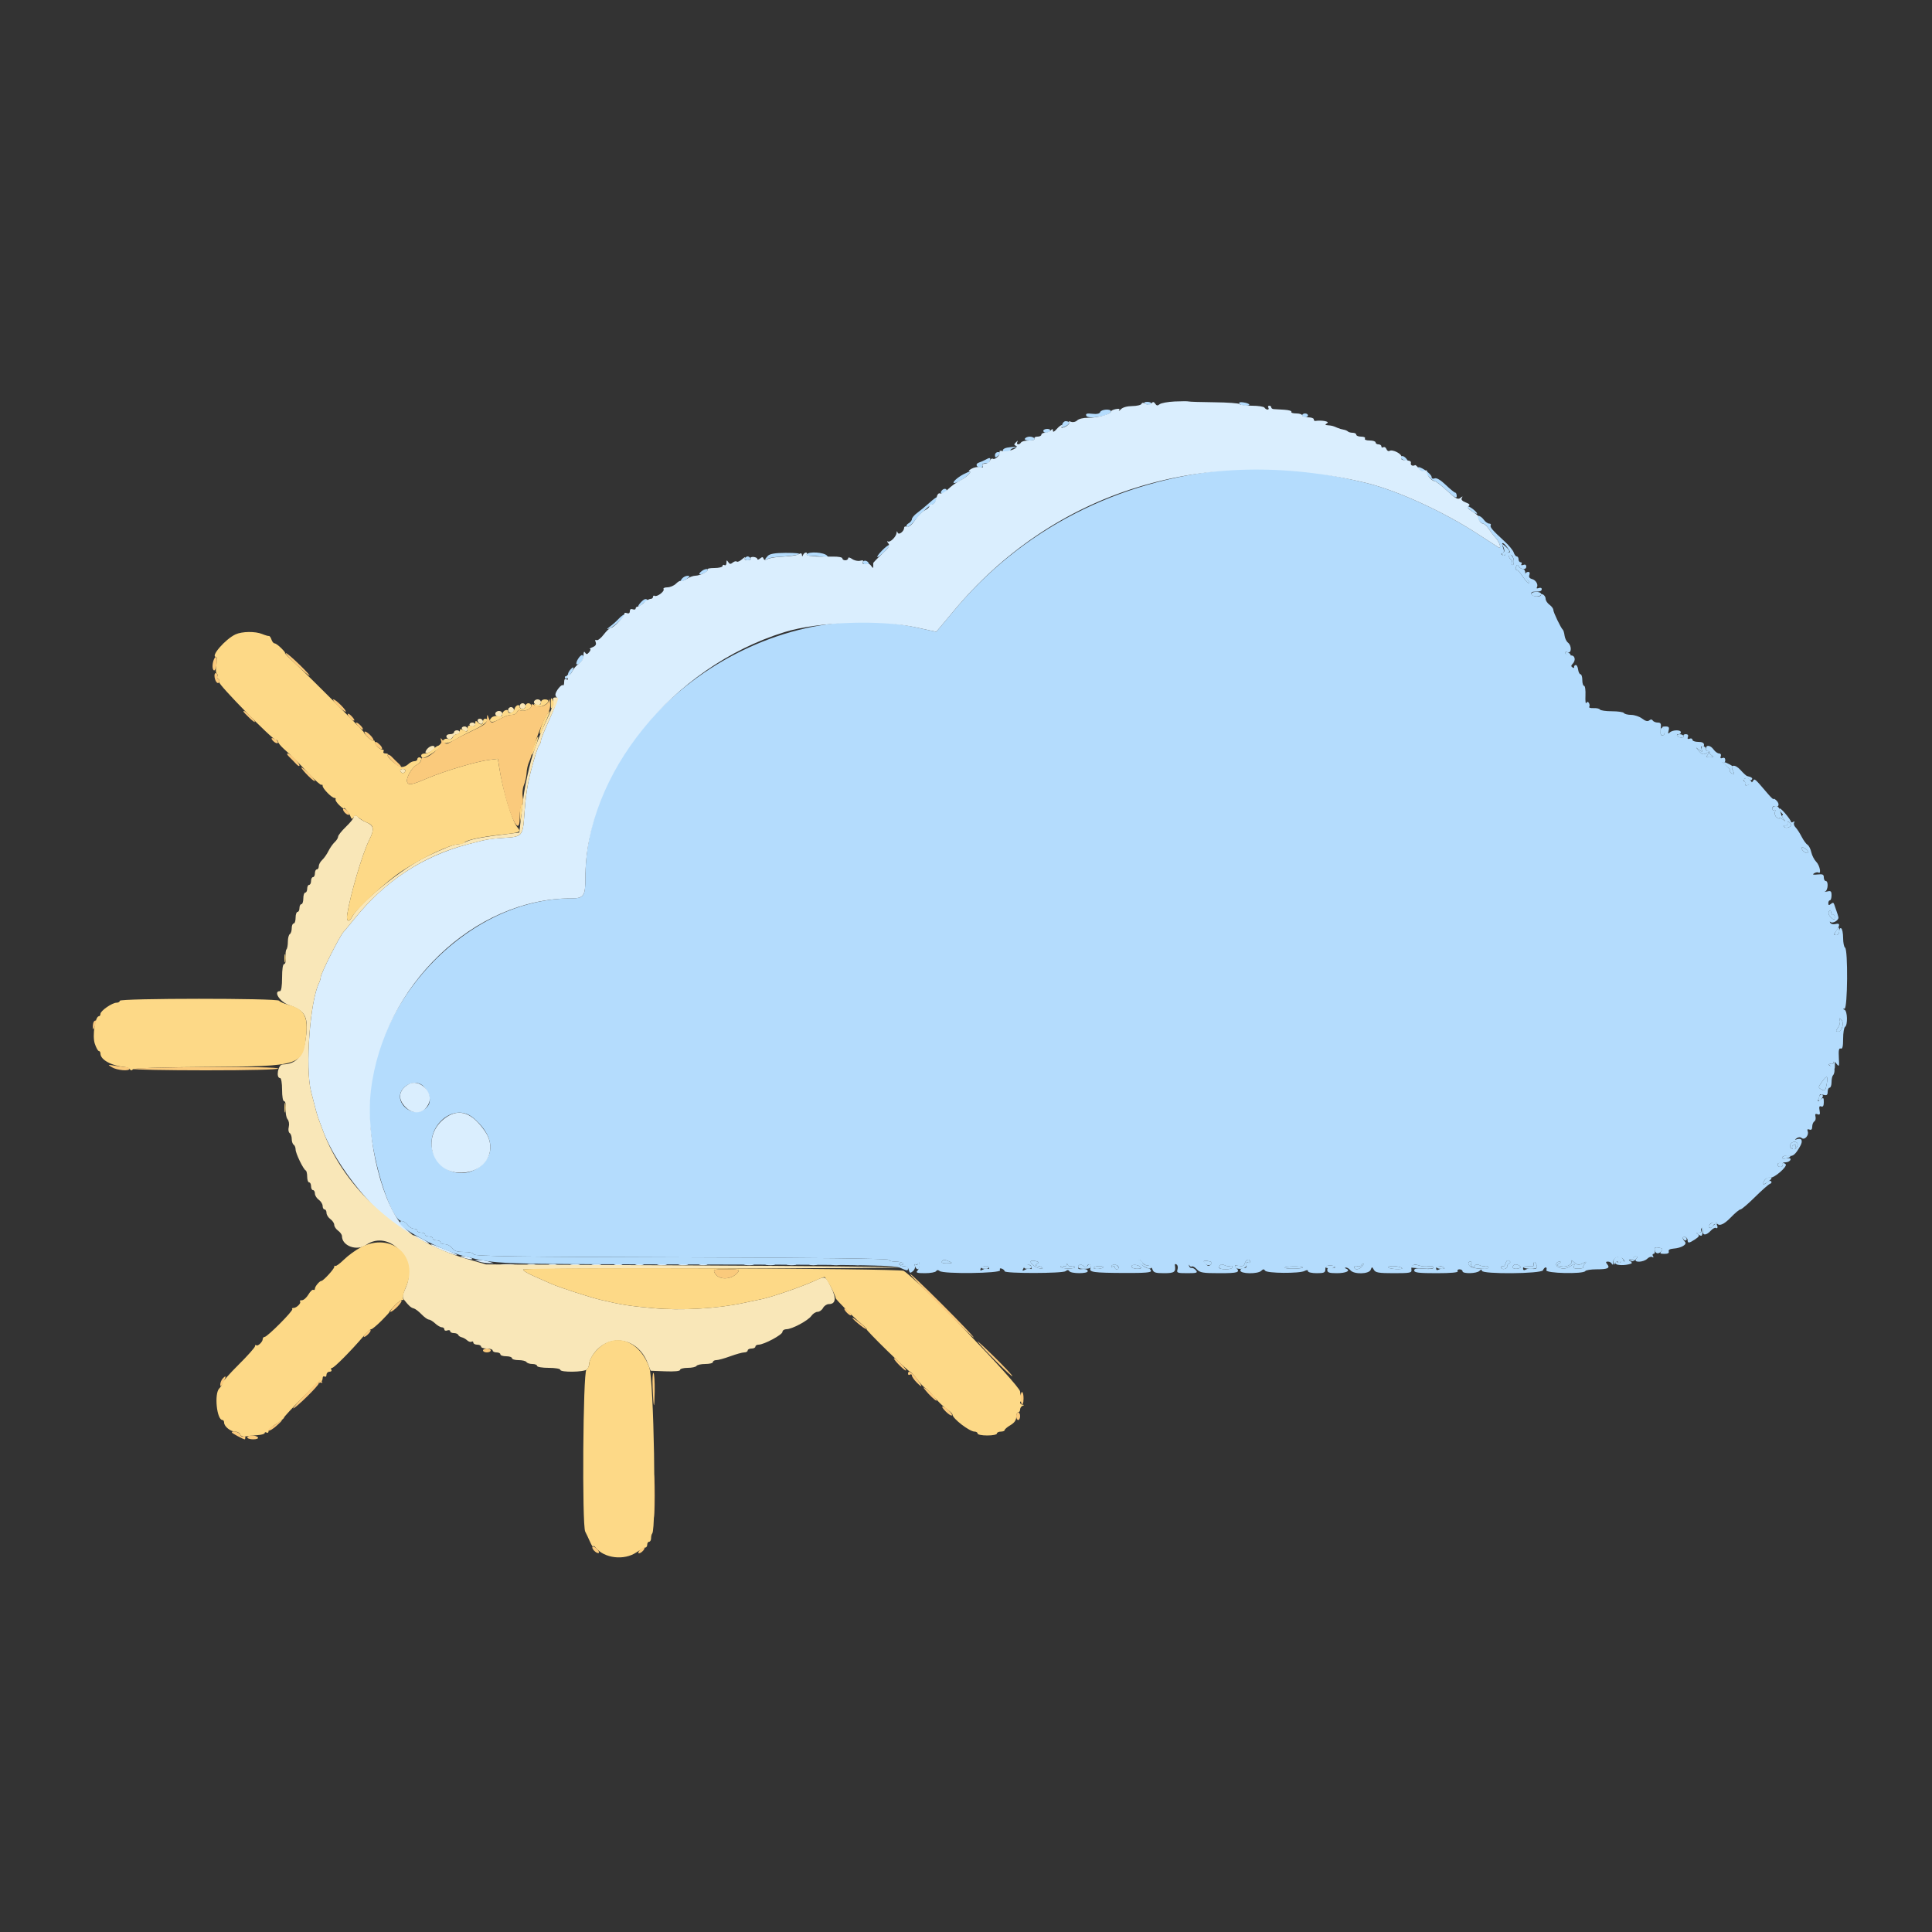 <svg id="svg" version="1.1" xmlns="http://www.w3.org/2000/svg" xmlns:xlink="http://www.w3.org/1999/xlink" width="400" height="400" viewBox="0, 0, 400,400"><rect x="0" y="0" width="400" height="400" fill="#333333" stroke="none"/><g id="svgg"><path id="path0" d="M236.945 83.478 C 237.377 83.911,238.400 83.971,238.400 83.565 C 238.400 83.364,238.010 83.200,237.533 83.200 C 237.057 83.200,236.792 83.325,236.945 83.478 M256.589 83.582 C 256.731 83.812,257.317 84.000,257.890 84.000 C 259.160 84.000,258.766 83.489,257.350 83.300 C 256.715 83.215,256.428 83.321,256.589 83.582 M227.776 85.318 C 227.646 85.657,227.078 85.778,226.139 85.669 C 225.044 85.541,224.746 85.632,224.892 86.050 C 225.192 86.910,230.000 86.080,230.000 85.169 C 230.000 84.599,228.001 84.733,227.776 85.318 M269.600 86.000 C 269.600 86.220,269.870 86.400,270.200 86.400 C 270.530 86.400,270.800 86.220,270.800 86.000 C 270.800 85.780,270.530 85.600,270.200 85.600 C 269.870 85.600,269.600 85.780,269.600 86.000 M219.901 87.937 C 219.733 88.577,219.827 88.617,220.620 88.243 C 221.559 87.800,221.561 87.200,220.623 87.200 C 220.332 87.200,220.007 87.532,219.901 87.937 M216.000 89.200 C 216.000 89.420,216.259 89.600,216.576 89.600 C 216.893 89.600,217.264 89.420,217.400 89.200 C 217.536 88.980,217.277 88.800,216.824 88.800 C 216.371 88.800,216.000 88.980,216.000 89.200 M212.200 90.800 C 212.055 91.034,212.470 91.200,213.200 91.200 C 213.930 91.200,214.345 91.034,214.200 90.800 C 214.064 90.580,213.614 90.400,213.200 90.400 C 212.786 90.400,212.336 90.580,212.200 90.800 M208.500 92.682 C 207.385 92.897,207.309 93.600,208.400 93.600 C 208.840 93.600,209.200 93.433,209.200 93.228 C 209.200 93.023,209.605 92.778,210.100 92.682 C 210.827 92.542,210.846 92.509,210.200 92.509 C 209.760 92.509,208.995 92.587,208.500 92.682 M206.000 94.249 C 206.000 94.780,206.109 94.808,206.600 94.400 C 206.930 94.126,207.200 93.834,207.200 93.751 C 207.200 93.668,206.930 93.600,206.600 93.600 C 206.270 93.600,206.000 93.892,206.000 94.249 M290.000 94.753 C 290.000 94.948,290.370 95.204,290.823 95.322 C 291.498 95.498,291.561 95.435,291.174 94.969 C 290.646 94.332,290.000 94.214,290.000 94.753 M204.000 95.195 C 203.670 95.386,203.074 95.644,202.675 95.768 C 201.853 96.024,202.133 96.800,203.047 96.800 C 203.377 96.800,203.536 96.620,203.400 96.400 C 203.183 96.049,203.675 95.836,204.462 95.940 C 204.606 95.959,204.826 95.710,204.950 95.387 C 205.200 94.734,204.900 94.673,204.000 95.195 M293.600 96.809 C 293.600 97.038,293.915 97.342,294.300 97.485 C 294.685 97.628,295.366 98.162,295.813 98.672 C 296.260 99.183,296.808 99.600,297.031 99.600 C 297.254 99.600,298.373 100.466,299.518 101.524 C 301.085 102.973,301.600 103.269,301.600 102.724 C 301.600 102.326,301.465 101.998,301.300 101.996 C 301.135 101.993,300.249 101.273,299.332 100.396 C 298.258 99.369,297.439 98.887,297.032 99.043 C 296.648 99.190,296.398 99.072,296.395 98.743 C 296.392 98.444,295.762 97.793,294.995 97.296 C 294.228 96.799,293.600 96.580,293.600 96.809 M254.400 97.226 C 231.269 99.383,211.333 109.680,197.242 126.749 C 195.403 128.977,193.860 130.800,193.813 130.800 C 193.766 130.800,191.944 130.402,189.764 129.916 C 157.075 122.626,121.200 149.767,121.200 181.789 C 121.200 185.507,120.859 186.000,118.286 186.000 C 95.680 186.001,74.557 209.699,76.587 232.782 C 77.347 241.434,81.087 252.800,83.173 252.800 C 83.531 252.800,84.083 253.160,84.400 253.600 C 84.717 254.040,85.297 254.400,85.688 254.400 C 86.080 254.400,86.400 254.580,86.400 254.800 C 86.400 255.020,86.760 255.200,87.200 255.200 C 87.640 255.200,88.000 255.380,88.000 255.600 C 88.000 255.820,88.360 256.000,88.800 256.000 C 89.240 256.000,89.600 256.180,89.600 256.400 C 89.600 256.620,89.960 256.800,90.400 256.800 C 90.840 256.800,91.200 256.980,91.200 257.200 C 91.200 257.420,91.610 257.600,92.112 257.600 C 92.613 257.600,93.283 257.960,93.600 258.400 C 94.036 259.005,94.635 259.200,96.055 259.200 C 97.202 259.200,97.998 259.395,98.100 259.700 C 98.231 260.095,107.279 260.225,141.133 260.317 C 168.101 260.390,184.000 260.576,184.000 260.817 C 184.000 261.028,184.619 261.200,185.376 261.200 C 186.133 261.200,186.863 261.378,186.997 261.595 C 187.140 261.827,186.943 261.894,186.521 261.758 C 185.956 261.575,185.922 261.611,186.364 261.925 C 186.674 262.146,187.145 262.242,187.411 262.140 C 187.677 262.038,187.999 262.355,188.127 262.843 C 188.327 263.606,188.450 263.657,188.998 263.202 C 189.349 262.910,189.540 262.421,189.423 262.115 C 189.305 261.809,189.372 261.659,189.570 261.782 C 189.769 261.905,190.023 261.779,190.134 261.502 C 190.246 261.226,190.351 261.369,190.368 261.820 C 190.386 262.271,190.184 262.856,189.920 263.120 C 189.547 263.493,189.897 263.600,191.496 263.600 C 192.627 263.600,193.669 263.411,193.812 263.181 C 193.981 262.907,194.234 262.896,194.539 263.149 C 195.327 263.803,207.304 263.648,207.050 262.987 C 206.915 262.633,207.045 262.519,207.420 262.663 C 207.739 262.786,208.000 263.026,208.000 263.198 C 208.000 263.686,220.033 263.670,220.622 263.182 C 220.975 262.888,221.207 262.888,221.388 263.181 C 221.719 263.716,225.200 263.734,225.200 263.200 C 225.200 262.802,224.655 262.646,223.700 262.770 C 223.425 262.806,223.200 262.677,223.200 262.484 C 223.200 261.796,223.736 261.615,224.328 262.103 C 224.808 262.499,224.964 262.498,225.099 262.098 C 225.192 261.821,225.425 261.692,225.617 261.810 C 225.808 261.929,225.870 262.274,225.754 262.577 C 225.441 263.391,226.392 263.525,232.731 263.556 C 237.100 263.578,238.423 263.468,238.297 263.092 C 238.207 262.822,237.968 262.599,237.767 262.597 C 237.084 262.592,235.446 261.221,235.754 260.913 C 235.922 260.744,236.235 260.920,236.450 261.303 C 236.664 261.686,237.179 262.000,237.593 262.000 C 238.007 262.000,238.460 262.360,238.600 262.800 C 238.813 263.471,239.205 263.600,241.027 263.600 C 243.185 263.600,243.496 263.357,243.237 261.870 C 243.206 261.689,243.372 261.659,243.606 261.804 C 243.841 261.949,243.923 262.412,243.789 262.834 C 243.569 263.527,243.761 263.600,245.822 263.600 C 247.778 263.600,248.029 263.517,247.611 263.013 C 247.343 262.690,246.938 262.465,246.712 262.513 C 246.485 262.561,246.246 262.370,246.180 262.090 C 246.114 261.810,246.152 261.766,246.264 261.992 C 246.376 262.219,246.609 262.318,246.781 262.212 C 246.953 262.106,247.415 262.375,247.809 262.809 C 248.429 263.495,249.048 263.600,252.462 263.600 C 256.382 263.600,256.852 263.440,255.900 262.430 C 255.490 261.995,255.593 261.934,256.469 262.089 C 257.270 262.230,257.587 262.092,257.732 261.539 C 257.936 260.758,258.800 260.503,258.800 261.224 C 258.800 261.457,258.608 261.529,258.373 261.383 C 258.117 261.225,257.997 261.416,258.073 261.860 C 258.159 262.361,257.974 262.582,257.500 262.544 C 257.115 262.514,256.800 262.739,256.800 263.044 C 256.800 263.764,260.427 263.813,261.137 263.103 C 261.514 262.726,261.703 262.720,261.924 263.077 C 262.273 263.642,269.041 263.694,270.100 263.139 C 270.552 262.902,270.800 262.918,270.800 263.186 C 270.800 263.414,271.610 263.600,272.600 263.600 C 274.133 263.600,274.400 263.481,274.400 262.800 C 274.400 262.213,274.667 262.000,275.400 262.000 C 275.950 262.000,276.400 262.163,276.400 262.363 C 276.400 262.562,276.040 262.631,275.600 262.516 C 275.044 262.370,274.800 262.504,274.800 262.953 C 274.800 263.462,275.223 263.600,276.776 263.600 C 278.681 263.600,279.742 263.085,278.702 262.666 C 278.389 262.540,278.370 262.451,278.651 262.432 C 278.899 262.414,279.326 262.670,279.600 263.000 C 280.332 263.882,283.434 263.808,283.784 262.900 C 284.041 262.233,284.073 262.233,284.447 262.900 C 284.777 263.489,285.434 263.600,288.584 263.600 C 291.925 263.600,292.318 263.525,292.221 262.900 C 292.076 261.959,292.737 261.596,293.837 262.014 C 294.334 262.203,295.204 262.274,295.770 262.171 C 296.367 262.063,296.800 262.170,296.800 262.425 C 296.800 262.713,296.104 262.801,294.800 262.679 C 293.271 262.535,292.800 262.622,292.800 263.045 C 292.800 263.486,293.749 263.600,297.424 263.600 C 300.404 263.600,301.959 263.458,301.800 263.200 C 301.664 262.980,301.833 262.800,302.176 262.800 C 302.519 262.800,302.800 262.980,302.800 263.200 C 302.800 263.766,305.741 263.699,306.320 263.120 C 306.655 262.785,306.800 262.775,306.800 263.088 C 306.800 263.838,319.171 263.740,319.460 262.988 C 319.584 262.665,319.841 262.400,320.030 262.400 C 320.220 262.400,320.276 262.658,320.155 262.972 C 319.900 263.638,327.814 263.825,328.222 263.164 C 328.346 262.964,329.397 262.800,330.557 262.800 C 332.887 262.800,333.417 262.543,332.748 261.737 C 332.408 261.327,332.448 261.200,332.918 261.200 C 333.256 261.200,333.624 261.425,333.735 261.700 C 333.846 261.975,333.951 261.816,333.968 261.347 C 334.008 260.267,335.388 259.857,336.085 260.718 C 336.477 261.202,336.481 261.282,336.100 261.053 C 335.825 260.888,335.600 260.938,335.600 261.164 C 335.600 261.390,335.330 261.471,335.000 261.345 C 334.670 261.218,334.400 261.275,334.400 261.472 C 334.400 261.916,335.874 262.076,337.179 261.772 C 337.956 261.592,338.038 261.469,337.579 261.179 C 337.104 260.878,337.130 260.811,337.724 260.806 C 338.122 260.803,338.355 260.650,338.241 260.467 C 338.128 260.283,338.294 260.133,338.611 260.133 C 339.046 260.133,339.079 260.264,338.745 260.667 C 338.095 261.449,340.274 261.383,341.061 260.596 C 341.393 260.264,341.858 260.112,342.094 260.258 C 342.349 260.415,342.407 260.336,342.238 260.062 C 342.081 259.808,342.133 259.600,342.353 259.600 C 342.574 259.600,342.690 259.268,342.612 258.862 C 342.498 258.272,342.664 258.161,343.444 258.310 C 344.219 258.459,344.324 258.609,343.960 259.048 C 343.590 259.494,343.711 259.600,344.594 259.600 C 345.303 259.600,345.618 259.425,345.494 259.100 C 345.372 258.782,345.719 258.570,346.447 258.516 C 348.125 258.394,349.394 257.634,348.843 257.083 C 348.247 256.487,348.281 255.894,348.900 256.100 C 349.175 256.192,349.400 256.477,349.400 256.733 C 349.400 257.441,349.695 257.418,350.924 256.613 C 351.764 256.063,351.915 255.793,351.524 255.544 C 351.134 255.297,351.185 255.211,351.724 255.206 C 352.122 255.203,352.344 255.032,352.217 254.828 C 352.091 254.623,352.160 254.348,352.373 254.217 C 352.587 254.084,352.689 254.338,352.602 254.789 C 352.401 255.832,353.256 255.843,354.191 254.809 C 354.585 254.375,355.063 254.115,355.253 254.233 C 355.655 254.481,355.726 253.859,355.340 253.473 C 355.196 253.330,354.864 253.507,354.601 253.867 C 354.279 254.307,354.033 254.377,353.850 254.081 C 353.700 253.838,353.932 253.451,354.365 253.219 C 354.887 252.940,355.235 252.933,355.399 253.199 C 355.882 253.980,356.882 253.580,358.400 252.000 C 359.246 251.120,360.122 250.400,360.348 250.400 C 360.574 250.400,361.919 249.251,363.337 247.848 C 364.755 246.444,366.159 245.208,366.457 245.102 C 366.756 244.996,366.862 244.762,366.693 244.581 C 366.525 244.401,366.174 244.466,365.913 244.727 C 365.169 245.471,364.744 245.280,365.270 244.437 C 365.542 244.002,366.071 243.737,366.504 243.820 C 367.290 243.971,370.153 241.487,369.707 241.040 C 369.308 240.641,368.735 240.771,369.000 241.200 C 369.136 241.420,368.967 241.600,368.624 241.600 C 368.281 241.600,368.000 241.420,368.000 241.200 C 368.000 240.805,368.266 240.721,369.765 240.641 C 370.185 240.618,370.602 240.385,370.691 240.122 C 370.799 239.802,370.502 239.707,369.794 239.835 C 369.074 239.966,368.825 239.883,369.015 239.576 C 369.168 239.328,369.718 239.206,370.237 239.305 C 371.193 239.488,371.719 239.058,372.714 237.284 C 373.324 236.194,373.042 235.549,372.087 235.855 C 371.518 236.038,371.501 236.004,371.987 235.661 C 372.362 235.395,372.739 235.383,373.034 235.628 C 373.626 236.120,374.577 235.038,374.265 234.225 C 374.115 233.833,374.231 233.714,374.620 233.863 C 375.010 234.013,375.200 233.817,375.200 233.266 C 375.200 232.816,375.396 232.326,375.635 232.178 C 375.874 232.031,375.984 231.583,375.880 231.185 C 375.743 230.659,375.860 230.525,376.304 230.695 C 376.784 230.880,376.875 230.706,376.722 229.902 C 376.578 229.153,376.671 228.929,377.062 229.079 C 377.432 229.221,377.600 228.944,377.600 228.194 C 377.600 227.219,377.528 227.161,376.925 227.651 C 376.331 228.134,376.283 228.112,376.525 227.467 C 376.676 227.064,376.800 226.676,376.800 226.605 C 376.800 226.533,377.160 226.569,377.600 226.684 C 378.214 226.845,378.400 226.696,378.400 226.047 C 378.400 225.581,378.580 225.200,378.800 225.200 C 379.020 225.200,379.200 224.690,379.200 224.067 C 379.200 223.443,379.335 222.798,379.500 222.633 C 380.003 222.131,379.883 220.470,379.358 220.671 C 379.096 220.772,378.763 220.664,378.620 220.432 C 378.461 220.175,378.601 220.102,378.979 220.247 C 379.344 220.387,379.600 220.271,379.600 219.966 C 379.600 219.652,379.843 219.754,380.215 220.224 C 380.786 220.945,380.821 220.855,380.715 218.950 C 380.630 217.440,380.732 216.951,381.100 217.093 C 381.463 217.233,381.600 216.678,381.600 215.066 C 381.600 213.846,381.780 212.736,382.000 212.600 C 382.578 212.243,382.495 209.305,381.900 209.065 C 381.500 208.904,381.500 208.857,381.900 208.832 C 382.530 208.792,382.627 196.587,382.000 196.200 C 381.780 196.064,381.600 195.164,381.600 194.200 C 381.600 193.236,381.420 192.336,381.200 192.200 C 380.980 192.064,380.800 192.323,380.800 192.776 C 380.800 193.255,380.539 193.600,380.177 193.600 C 379.614 193.600,379.614 193.516,380.177 192.711 C 381.017 191.512,380.961 191.065,380.000 191.316 C 379.561 191.431,379.082 191.317,378.936 191.062 C 378.791 190.808,378.814 190.729,378.988 190.886 C 379.440 191.294,380.751 190.508,380.626 189.905 C 380.568 189.627,380.386 189.040,380.222 188.600 C 380.058 188.160,379.848 187.555,379.757 187.255 C 379.634 186.851,379.454 186.823,379.062 187.149 C 378.664 187.479,378.533 187.440,378.533 186.994 C 378.533 186.667,378.683 186.400,378.867 186.400 C 379.050 186.400,379.200 185.938,379.200 185.373 C 379.200 184.509,379.058 184.381,378.300 184.569 C 377.805 184.692,377.625 184.689,377.900 184.563 C 378.492 184.291,378.580 182.400,378.000 182.400 C 377.780 182.400,377.600 182.064,377.600 181.652 C 377.600 181.046,377.354 180.932,376.300 181.049 C 375.392 181.149,375.175 181.081,375.581 180.822 C 375.900 180.619,376.305 180.542,376.481 180.650 C 377.144 181.060,376.767 179.167,376.041 178.441 C 375.623 178.023,375.159 177.124,375.009 176.443 C 374.860 175.762,374.506 175.069,374.223 174.902 C 373.940 174.736,373.391 173.979,373.002 173.220 C 372.614 172.460,372.048 171.591,371.744 171.287 C 371.441 170.984,371.312 170.542,371.458 170.306 C 371.615 170.051,371.536 169.993,371.262 170.162 C 371.008 170.319,370.800 170.302,370.799 170.124 C 370.799 169.946,370.259 169.170,369.600 168.400 C 368.941 167.630,368.401 167.189,368.401 167.420 C 368.400 167.651,368.616 168.056,368.880 168.320 C 369.144 168.584,369.212 168.800,369.031 168.800 C 368.850 168.800,368.949 169.115,369.251 169.500 C 369.749 170.134,369.734 170.149,369.100 169.651 C 368.715 169.349,368.400 169.236,368.400 169.400 C 368.400 169.564,368.141 169.483,367.824 169.220 C 367.507 168.957,367.357 168.455,367.492 168.105 C 367.635 167.732,367.570 167.571,367.335 167.717 C 367.114 167.853,366.933 167.695,366.933 167.365 C 366.933 167.035,367.168 166.855,367.454 166.965 C 368.267 167.277,368.520 166.463,367.826 165.768 C 367.481 165.424,367.200 165.275,367.200 165.436 C 367.200 165.597,366.675 165.115,366.034 164.364 C 363.206 161.054,363.285 161.122,362.933 161.707 C 362.750 162.011,362.276 162.380,361.879 162.526 C 361.478 162.673,361.259 162.628,361.386 162.423 C 361.511 162.221,361.411 161.930,361.164 161.778 C 360.844 161.580,360.868 161.405,361.247 161.171 C 361.560 160.977,361.898 161.034,362.068 161.310 C 362.227 161.567,362.501 161.622,362.678 161.434 C 362.964 161.129,362.659 160.887,361.715 160.670 C 361.547 160.632,360.942 160.076,360.370 159.436 C 359.222 158.151,358.094 158.280,358.808 159.615 C 359.139 160.234,359.101 160.337,358.612 160.149 C 358.278 160.021,358.094 159.771,358.204 159.593 C 358.314 159.415,357.908 158.881,357.302 158.405 C 356.696 157.930,356.425 157.655,356.700 157.794 C 357.001 157.947,357.200 157.782,357.200 157.381 C 357.200 156.963,356.984 156.797,356.620 156.937 C 356.233 157.085,356.115 156.967,356.263 156.580 C 356.391 156.245,356.251 156.000,355.931 156.000 C 355.626 156.000,355.117 155.640,354.800 155.200 C 354.122 154.259,353.200 154.144,353.200 155.000 C 353.200 155.330,353.335 155.555,353.500 155.500 C 353.665 155.445,353.830 155.560,353.866 155.755 C 353.902 155.951,354.172 156.263,354.466 156.449 C 354.845 156.689,354.724 156.790,354.051 156.794 C 353.212 156.799,353.166 156.723,353.651 156.135 C 354.146 155.535,354.116 155.514,353.350 155.922 C 352.640 156.300,352.378 156.230,351.750 155.494 C 351.013 154.629,351.013 154.624,351.775 155.207 C 352.480 155.747,352.525 155.735,352.279 155.079 C 352.117 154.646,352.167 154.456,352.405 154.603 C 352.622 154.737,352.800 154.567,352.800 154.224 C 352.800 153.797,352.420 153.600,351.600 153.600 C 350.940 153.600,350.400 153.401,350.400 153.157 C 350.400 152.914,350.139 152.814,349.820 152.937 C 349.433 153.085,349.315 152.967,349.463 152.580 C 349.603 152.216,349.437 152.000,349.019 152.000 C 348.653 152.000,348.457 152.169,348.585 152.376 C 348.713 152.582,348.453 152.724,348.009 152.691 C 347.206 152.630,346.833 152.000,347.600 152.000 C 347.820 152.000,348.000 151.820,348.000 151.600 C 348.000 151.051,346.266 151.094,345.702 151.658 C 345.359 152.001,345.301 151.901,345.469 151.258 C 345.652 150.558,345.519 150.401,344.747 150.406 C 344.210 150.410,343.990 150.539,344.239 150.706 C 344.842 151.109,344.783 152.267,344.160 152.267 C 343.819 152.267,343.709 151.832,343.824 150.933 C 343.967 149.823,343.866 149.600,343.221 149.600 C 342.795 149.600,342.331 149.411,342.188 149.181 C 342.018 148.905,341.767 148.895,341.457 149.152 C 341.137 149.418,340.667 149.299,339.993 148.781 C 339.447 148.361,338.426 148.014,337.724 148.009 C 337.022 148.004,336.344 147.833,336.218 147.629 C 336.091 147.424,334.974 147.257,333.735 147.257 C 332.496 147.257,331.374 147.096,331.241 146.899 C 331.109 146.702,330.512 146.571,329.915 146.608 C 329.318 146.645,328.924 146.523,329.039 146.337 C 329.153 146.152,329.124 145.801,328.974 145.557 C 328.777 145.239,328.624 145.237,328.430 145.551 C 328.282 145.791,328.202 145.090,328.252 143.994 C 328.303 142.897,328.176 142.000,327.972 142.000 C 327.767 142.000,327.600 141.460,327.600 140.800 C 327.600 140.140,327.432 139.600,327.227 139.600 C 327.021 139.600,326.796 139.144,326.727 138.588 C 326.657 138.031,326.420 137.626,326.200 137.688 C 325.980 137.749,325.849 137.948,325.910 138.130 C 325.970 138.311,325.820 138.336,325.575 138.185 C 325.255 137.987,325.252 137.788,325.565 137.475 C 326.343 136.697,326.082 135.600,325.144 135.705 C 324.673 135.757,324.208 135.575,324.111 135.300 C 323.997 134.980,324.162 134.887,324.567 135.043 C 325.392 135.359,325.445 133.679,324.629 133.044 C 324.315 132.800,324.000 132.150,323.929 131.600 C 323.858 131.050,323.700 130.510,323.578 130.400 C 323.157 130.020,321.600 126.774,321.600 126.276 C 321.600 126.001,321.240 125.517,320.800 125.200 C 320.360 124.883,320.000 124.322,320.000 123.954 C 320.000 123.587,319.721 123.178,319.379 123.047 C 319.038 122.916,318.855 122.965,318.972 123.155 C 319.089 123.345,318.749 123.500,318.216 123.500 C 317.683 123.500,317.162 123.277,317.057 123.005 C 316.953 122.733,317.167 122.510,317.534 122.510 C 318.849 122.510,319.200 122.393,319.200 121.957 C 319.200 121.714,318.921 121.622,318.579 121.753 C 318.238 121.884,318.058 121.829,318.181 121.632 C 318.545 121.042,317.999 120.093,317.171 119.876 C 316.660 119.743,316.480 119.458,316.641 119.037 C 316.776 118.687,316.697 118.400,316.466 118.400 C 315.657 118.400,315.529 119.258,316.223 120.025 C 316.608 120.451,316.761 120.798,316.562 120.795 C 316.363 120.792,315.793 120.162,315.296 119.395 C 314.799 118.628,314.220 118.000,314.009 118.000 C 313.798 118.000,313.735 117.715,313.868 117.366 C 314.054 116.882,314.185 116.852,314.424 117.238 C 314.878 117.973,316.000 118.033,316.000 117.322 C 316.000 116.937,315.772 116.802,315.379 116.953 C 315.023 117.089,314.863 117.022,315.003 116.795 C 315.137 116.578,315.057 116.400,314.824 116.400 C 314.591 116.400,314.400 116.130,314.400 115.800 C 314.400 115.470,314.232 115.200,314.027 115.200 C 313.822 115.200,313.538 114.834,313.396 114.388 C 313.254 113.941,312.405 112.906,311.510 112.088 C 308.999 109.794,308.410 109.108,308.637 108.739 C 308.753 108.553,308.606 108.400,308.312 108.400 C 308.017 108.400,307.517 108.040,307.200 107.600 C 306.883 107.160,306.392 106.800,306.108 106.800 C 305.693 106.800,305.690 106.956,306.093 107.600 C 306.368 108.040,306.798 108.400,307.050 108.400 C 307.302 108.400,307.829 108.890,308.222 109.490 C 308.615 110.089,309.249 110.915,309.631 111.325 C 310.472 112.228,310.944 113.727,310.263 113.334 C 310.008 113.187,308.078 111.940,305.974 110.564 C 298.936 105.959,289.226 101.521,282.800 99.974 C 271.493 97.250,262.976 96.426,254.400 97.226 M199.490 98.184 C 198.151 98.882,196.974 100.000,197.577 100.000 C 198.148 100.000,199.548 99.176,200.466 98.300 C 201.357 97.450,200.982 97.406,199.490 98.184 M195.067 101.467 C 194.581 101.953,194.790 102.379,195.400 102.145 C 195.730 102.018,196.000 101.754,196.000 101.557 C 196.000 101.138,195.449 101.084,195.067 101.467 M192.389 104.132 C 191.614 104.829,190.490 105.758,189.890 106.195 C 189.291 106.632,188.800 107.208,188.800 107.475 C 188.800 107.742,188.486 108.136,188.103 108.350 C 187.720 108.565,187.558 108.888,187.742 109.070 C 187.927 109.251,188.591 108.770,189.218 108.000 C 189.845 107.230,190.530 106.447,190.739 106.260 C 190.949 106.073,191.498 105.578,191.960 105.160 C 192.422 104.742,192.961 104.400,193.157 104.400 C 193.502 104.400,194.134 103.200,193.908 102.975 C 193.847 102.914,193.163 103.435,192.389 104.132 M304.400 105.600 C 305.716 106.630,306.387 106.630,305.200 105.600 C 304.693 105.160,304.080 104.804,303.839 104.809 C 303.597 104.814,303.850 105.170,304.400 105.600 M312.119 113.413 C 312.736 114.260,312.750 114.400,312.219 114.400 C 311.878 114.400,311.600 114.591,311.600 114.824 C 311.600 115.057,311.384 115.114,311.120 114.950 C 310.766 114.732,310.760 114.613,311.100 114.500 C 311.417 114.394,311.445 114.045,311.190 113.373 C 310.715 112.124,311.195 112.144,312.119 113.413 M182.604 113.996 C 180.995 115.675,181.502 115.823,183.181 114.164 C 183.940 113.414,184.379 112.800,184.156 112.800 C 183.932 112.800,183.234 113.338,182.604 113.996 M158.989 115.068 C 158.269 115.788,158.219 116.163,158.900 115.729 C 159.175 115.554,160.030 115.371,160.800 115.323 C 166.007 114.998,167.179 114.449,162.629 114.466 C 160.488 114.475,159.403 114.654,158.989 115.068 M167.015 114.775 C 166.886 114.985,167.465 115.141,168.331 115.129 C 169.182 115.117,170.309 115.244,170.836 115.411 C 171.692 115.683,171.735 115.645,171.248 115.058 C 170.651 114.338,167.419 114.122,167.015 114.775 M313.418 116.112 C 313.449 116.694,313.320 117.074,313.131 116.957 C 312.942 116.840,312.883 116.590,313.000 116.400 C 313.117 116.210,313.030 115.942,312.807 115.804 C 312.236 115.451,312.298 114.699,312.881 114.894 C 313.145 114.982,313.387 115.530,313.418 116.112 M154.200 115.600 C 154.064 115.820,154.334 116.000,154.800 116.000 C 155.266 116.000,155.536 115.820,155.400 115.600 C 155.264 115.380,154.994 115.200,154.800 115.200 C 154.606 115.200,154.336 115.380,154.200 115.600 M178.641 116.333 C 178.513 116.540,178.777 116.805,179.227 116.923 C 179.726 117.053,179.988 116.964,179.898 116.694 C 179.697 116.092,178.927 115.871,178.641 116.333 M145.360 118.180 C 144.352 118.917,144.754 119.194,145.935 118.578 C 146.450 118.310,146.701 117.986,146.494 117.858 C 146.287 117.730,145.777 117.875,145.360 118.180 M141.200 119.800 C 140.562 120.569,141.213 120.577,142.224 119.813 C 142.876 119.319,142.896 119.223,142.349 119.213 C 141.991 119.206,141.474 119.470,141.200 119.800 M132.600 124.800 C 131.762 125.726,132.161 125.896,133.061 124.996 C 133.393 124.664,133.858 124.512,134.094 124.658 C 134.349 124.815,134.407 124.736,134.238 124.462 C 133.831 123.803,133.427 123.887,132.600 124.800 M128.104 128.100 C 127.643 128.595,126.845 129.313,126.332 129.696 C 125.548 130.281,125.527 130.348,126.200 130.116 C 127.125 129.797,129.916 127.200,129.333 127.200 C 129.119 127.200,128.566 127.605,128.104 128.100 M119.669 136.439 C 119.380 136.900,119.243 137.376,119.363 137.496 C 119.689 137.823,120.800 136.784,120.800 136.151 C 120.800 135.343,120.268 135.479,119.669 136.439 M118.100 138.623 C 117.825 138.922,117.600 139.354,117.600 139.583 C 117.600 139.812,117.409 140.000,117.176 140.000 C 116.943 140.000,116.876 140.200,117.028 140.445 C 117.197 140.718,117.610 140.404,118.101 139.628 C 118.944 138.296,118.944 137.708,118.100 138.623 M370.800 170.781 C 370.800 171.297,369.656 171.614,369.383 171.173 C 369.250 170.957,369.379 170.830,369.670 170.890 C 369.962 170.951,370.151 170.762,370.090 170.470 C 370.030 170.179,370.165 170.055,370.390 170.194 C 370.616 170.333,370.800 170.597,370.800 170.781 M374.400 176.402 C 374.400 176.953,373.298 176.433,373.040 175.760 C 372.862 175.296,372.974 175.265,373.609 175.605 C 374.044 175.838,374.400 176.196,374.400 176.402 M379.564 189.422 C 379.730 189.319,379.867 189.497,379.867 189.818 C 379.867 190.552,379.692 190.550,378.946 189.803 C 378.600 189.457,378.482 188.995,378.665 188.703 C 378.897 188.333,379.018 188.387,379.121 188.905 C 379.198 189.293,379.397 189.526,379.564 189.422 M381.443 212.571 C 381.301 213.137,380.908 213.600,380.570 213.600 C 380.023 213.600,380.021 213.505,380.547 212.754 C 380.873 212.289,381.037 211.614,380.911 211.254 C 380.731 210.741,380.792 210.701,381.192 211.071 C 381.503 211.358,381.601 211.942,381.443 212.571 M378.183 224.550 C 377.946 225.811,377.822 225.933,377.145 225.570 C 376.392 225.167,376.394 225.133,377.231 223.956 C 378.273 222.494,378.538 222.659,378.183 224.550 M87.882 225.127 C 89.522 227.204,89.319 229.053,87.354 229.948 C 84.664 231.174,81.569 227.822,83.313 225.571 C 84.583 223.932,86.771 223.719,87.882 225.127 M97.982 231.446 C 101.485 234.393,102.480 237.771,100.579 240.263 C 97.632 244.126,92.061 243.608,89.945 239.273 C 87.358 233.972,93.674 227.822,97.982 231.446 M372.150 236.719 C 372.258 236.895,372.162 237.300,371.936 237.619 C 371.597 238.098,371.563 238.080,371.742 237.520 C 371.894 237.045,371.786 236.907,371.382 237.062 C 371.064 237.184,370.921 237.473,371.064 237.704 C 371.212 237.943,371.133 238.005,370.879 237.849 C 370.635 237.698,370.536 237.310,370.660 236.987 C 370.901 236.359,371.825 236.193,372.150 236.719 M196.600 261.200 C 197.267 261.486,197.179 261.548,196.076 261.572 C 195.290 261.589,194.853 261.438,195.000 261.200 C 195.288 260.734,195.515 260.734,196.600 261.200 M214.734 261.649 C 214.230 261.969,214.282 262.029,215.167 262.150 C 215.368 262.178,215.663 262.329,215.821 262.487 C 215.979 262.646,215.721 262.700,215.247 262.609 C 214.312 262.429,213.113 261.421,213.442 261.091 C 213.554 260.979,214.011 260.982,214.457 261.099 C 215.076 261.261,215.142 261.391,214.734 261.649 M250.688 261.782 C 250.317 262.179,250.119 262.176,249.711 261.769 C 248.974 261.031,249.074 260.887,250.176 261.098 C 250.935 261.243,251.049 261.395,250.688 261.782 M312.409 261.595 C 312.146 261.757,311.979 262.049,312.037 262.245 C 312.096 262.440,311.841 262.658,311.472 262.729 C 311.102 262.800,310.800 262.655,310.800 262.406 C 310.800 262.157,310.960 262.051,311.155 262.172 C 311.350 262.292,311.607 262.015,311.728 261.555 C 311.861 261.044,312.128 260.832,312.416 261.010 C 312.774 261.231,312.772 261.370,312.409 261.595 M327.667 261.566 C 328.483 261.131,328.538 261.144,328.103 261.671 C 327.830 262.003,327.683 262.349,327.776 262.442 C 327.868 262.535,327.431 262.632,326.803 262.657 C 325.941 262.693,325.718 262.557,325.893 262.102 C 326.093 261.581,325.995 261.584,325.162 262.130 C 324.174 262.777,323.381 262.816,322.493 262.261 C 321.918 261.902,322.205 261.197,322.924 261.206 C 323.210 261.210,323.161 261.367,322.800 261.600 C 322.470 261.813,322.290 262.004,322.400 262.024 C 322.510 262.045,322.948 262.126,323.373 262.206 C 324.422 262.402,325.691 261.677,325.342 261.080 C 325.188 260.816,325.438 260.929,325.898 261.332 C 326.606 261.952,326.876 261.988,327.667 261.566 M304.617 261.572 C 304.491 261.777,304.557 262.050,304.766 262.179 C 304.974 262.308,305.258 262.230,305.397 262.005 C 305.550 261.758,305.914 261.734,306.324 261.945 C 306.696 262.136,307.209 262.217,307.463 262.125 C 307.718 262.033,308.044 262.147,308.187 262.379 C 308.488 262.866,305.304 262.768,304.500 262.266 C 303.890 261.884,303.841 261.200,304.424 261.200 C 304.657 261.200,304.744 261.368,304.617 261.572 M318.128 262.516 C 318.008 262.710,317.596 262.788,317.212 262.687 C 316.828 262.587,316.248 262.653,315.923 262.835 C 315.526 263.058,315.333 262.980,315.333 262.598 C 315.333 262.213,315.692 262.073,316.448 262.161 C 317.062 262.232,317.550 262.180,317.534 262.045 C 317.445 261.296,317.659 261.073,317.980 261.581 C 318.182 261.900,318.249 262.321,318.128 262.516 M213.600 262.509 C 213.600 262.743,213.486 262.820,213.347 262.681 C 213.208 262.542,212.745 262.615,212.317 262.844 C 211.620 263.218,211.584 263.177,211.976 262.445 C 212.414 261.627,213.600 261.674,213.600 262.509 M221.785 262.150 C 222.079 262.038,222.417 262.104,222.537 262.298 C 222.657 262.493,222.045 262.646,221.178 262.640 C 220.310 262.634,219.600 262.468,219.600 262.272 C 219.600 262.075,219.870 262.018,220.200 262.145 C 220.530 262.271,220.814 262.156,220.832 261.887 C 220.856 261.517,220.910 261.514,221.057 261.878 C 221.164 262.140,221.492 262.263,221.785 262.150 M231.600 262.443 C 231.600 262.639,231.420 262.800,231.200 262.800 C 230.980 262.800,230.800 262.609,230.800 262.376 C 230.800 262.143,230.592 262.081,230.338 262.238 C 230.059 262.411,229.985 262.348,230.151 262.079 C 230.454 261.589,231.600 261.876,231.600 262.443 M236.221 262.433 C 236.335 262.619,235.905 262.732,235.266 262.685 C 234.586 262.635,234.175 262.411,234.277 262.144 C 234.463 261.659,235.872 261.869,236.221 262.433 M254.700 262.113 C 254.975 262.014,255.200 262.128,255.200 262.367 C 255.200 262.605,254.570 262.800,253.800 262.800 C 253.030 262.800,252.400 262.650,252.400 262.467 C 252.400 261.847,252.902 261.626,253.553 261.960 C 253.909 262.143,254.425 262.211,254.700 262.113 M282.000 262.200 C 281.419 262.900,280.400 263.000,280.400 262.357 C 280.400 262.114,280.664 262.016,280.987 262.140 C 281.310 262.264,281.681 262.193,281.811 261.983 C 281.941 261.772,282.149 261.600,282.273 261.600 C 282.397 261.600,282.274 261.870,282.000 262.200 M314.800 262.358 C 314.800 262.507,314.440 262.657,314.000 262.690 C 313.220 262.749,312.958 262.376,313.439 261.894 C 313.726 261.607,314.800 261.973,314.800 262.358 M204.800 262.492 C 204.800 262.735,204.686 262.820,204.547 262.681 C 204.408 262.542,203.963 262.606,203.556 262.823 C 202.998 263.122,202.867 263.090,203.019 262.694 C 203.266 262.051,204.800 261.877,204.800 262.492 M228.400 262.355 C 228.400 262.504,227.950 262.663,227.400 262.708 C 226.850 262.754,226.400 262.658,226.400 262.496 C 226.400 262.333,226.850 262.174,227.400 262.142 C 227.950 262.111,228.400 262.206,228.400 262.355 M269.741 262.408 C 269.856 262.523,269.061 262.640,267.975 262.668 C 266.889 262.697,266.000 262.602,266.000 262.459 C 266.000 262.151,269.437 262.104,269.741 262.408 M290.290 262.556 C 290.447 262.714,289.827 262.799,288.912 262.745 C 287.997 262.691,287.336 262.503,287.444 262.329 C 287.672 261.959,289.868 262.135,290.290 262.556 M298.990 262.523 C 299.105 262.675,299.086 262.716,298.947 262.614 C 298.808 262.512,298.388 262.592,298.014 262.792 C 297.522 263.056,297.333 263.000,297.333 262.591 C 297.333 262.031,298.577 261.980,298.990 262.523 " stroke="none" fill="#b4dcfd" fill-rule="evenodd"></path><path id="path1" d="M243.215 83.121 C 241.794 83.188,240.385 83.446,240.085 83.696 C 239.671 84.039,239.450 84.010,239.170 83.574 C 238.929 83.200,238.696 83.144,238.500 83.413 C 238.155 83.889,237.602 83.916,236.934 83.491 C 236.678 83.328,236.404 83.387,236.326 83.621 C 236.248 83.856,235.389 84.059,234.417 84.072 C 233.305 84.087,232.419 84.345,232.025 84.767 C 231.681 85.136,231.537 85.229,231.703 84.974 C 231.915 84.650,231.703 84.568,231.003 84.701 C 230.452 84.807,230.000 85.038,230.000 85.216 C 230.000 85.745,227.138 86.526,225.299 86.498 C 224.327 86.483,223.341 86.716,223.022 87.035 C 222.703 87.355,222.159 87.482,221.764 87.331 C 221.336 87.167,221.166 87.222,221.322 87.474 C 221.461 87.699,221.119 88.091,220.562 88.345 C 219.969 88.615,219.652 88.639,219.798 88.403 C 220.257 87.661,219.503 87.990,218.747 88.861 C 218.277 89.403,218.000 89.522,218.000 89.181 C 218.000 88.760,217.893 88.747,217.520 89.120 C 217.256 89.384,216.716 89.600,216.320 89.600 C 215.924 89.600,215.600 89.780,215.600 90.000 C 215.600 90.220,215.229 90.400,214.776 90.400 C 214.323 90.400,214.064 90.580,214.200 90.800 C 214.347 91.038,213.879 91.200,213.047 91.200 C 212.277 91.200,211.536 91.380,211.400 91.600 C 211.038 92.186,210.302 92.090,210.635 91.500 C 210.813 91.184,210.712 91.202,210.359 91.550 C 209.903 91.999,209.897 92.136,210.328 92.293 C 211.218 92.617,208.720 93.667,207.679 93.405 C 207.121 93.265,206.830 93.325,206.970 93.552 C 207.274 94.044,206.055 95.281,205.565 94.978 C 205.361 94.852,205.086 95.031,204.954 95.375 C 204.822 95.719,204.363 96.000,203.934 96.000 C 203.444 96.000,203.260 96.173,203.439 96.463 C 203.632 96.775,203.464 96.858,202.923 96.716 C 202.482 96.601,201.689 96.746,201.161 97.039 C 200.632 97.332,200.425 97.578,200.700 97.586 C 201.388 97.605,200.093 98.840,198.588 99.600 C 197.935 99.930,196.899 100.687,196.287 101.282 C 195.675 101.878,194.934 102.273,194.641 102.160 C 194.295 102.028,194.023 102.383,193.864 103.178 C 193.720 103.900,193.370 104.400,193.010 104.400 C 192.675 104.400,192.400 104.584,192.400 104.809 C 192.400 105.033,191.995 105.407,191.500 105.639 C 191.005 105.871,190.096 106.783,189.479 107.665 C 188.767 108.685,188.147 109.189,187.779 109.047 C 187.461 108.925,187.200 109.012,187.200 109.241 C 187.200 109.987,186.092 110.862,185.864 110.296 C 185.705 109.903,185.657 109.903,185.632 110.295 C 185.581 111.094,184.296 112.382,183.829 112.103 C 183.593 111.962,183.621 112.120,183.892 112.455 C 184.303 112.962,184.087 113.338,182.587 114.726 C 181.599 115.641,180.792 116.482,180.795 116.595 C 180.821 117.683,180.773 117.777,180.449 117.266 C 180.263 116.972,179.996 116.747,179.855 116.766 C 178.843 116.901,178.389 116.741,178.639 116.337 C 178.834 116.022,178.658 115.944,178.088 116.093 C 177.628 116.213,176.880 116.051,176.426 115.733 C 175.944 115.396,175.600 115.331,175.600 115.577 C 175.600 115.810,175.330 116.000,175.000 116.000 C 174.670 116.000,174.400 115.820,174.400 115.600 C 174.400 115.379,173.545 115.218,172.500 115.241 C 168.936 115.319,166.794 115.134,167.021 114.767 C 167.145 114.565,167.072 114.400,166.857 114.400 C 166.642 114.400,166.376 114.625,166.265 114.900 C 166.110 115.285,166.056 115.279,166.032 114.876 C 166.013 114.560,165.802 114.476,165.500 114.665 C 164.970 114.995,164.107 115.125,161.200 115.312 C 160.210 115.376,159.141 115.588,158.824 115.785 C 158.449 116.016,158.190 115.971,158.085 115.654 C 157.961 115.282,157.790 115.276,157.361 115.632 C 157.052 115.888,156.800 115.934,156.800 115.734 C 156.800 115.534,156.436 115.343,155.991 115.309 C 155.547 115.276,155.287 115.418,155.415 115.624 C 155.543 115.831,155.266 116.000,154.800 116.000 C 154.233 116.000,154.049 115.835,154.245 115.500 C 154.406 115.225,154.145 115.344,153.666 115.764 C 153.187 116.185,152.678 116.411,152.534 116.268 C 152.391 116.124,152.018 116.219,151.706 116.478 C 151.265 116.844,151.058 116.821,150.776 116.374 C 150.480 115.907,150.411 115.935,150.406 116.524 C 150.403 116.922,150.220 117.136,150.000 117.000 C 149.780 116.864,149.600 116.943,149.600 117.176 C 149.600 117.409,148.850 117.600,147.933 117.600 C 147.017 117.600,146.384 117.717,146.527 117.861 C 146.866 118.200,144.934 119.200,143.940 119.200 C 143.518 119.200,142.723 119.494,142.173 119.854 C 141.624 120.214,141.076 120.409,140.954 120.288 C 140.833 120.166,140.388 120.412,139.967 120.833 C 139.545 121.255,138.739 121.600,138.176 121.600 C 137.613 121.600,137.256 121.768,137.383 121.973 C 137.659 122.420,136.013 123.655,135.535 123.360 C 135.351 123.246,135.200 123.343,135.200 123.576 C 135.200 123.809,134.964 124.000,134.675 124.000 C 134.387 124.000,133.764 124.360,133.292 124.800 C 132.820 125.240,132.246 125.600,132.017 125.600 C 131.788 125.600,131.600 125.774,131.600 125.987 C 131.600 126.201,131.330 126.271,131.000 126.145 C 130.623 126.000,130.400 126.149,130.400 126.545 C 130.400 126.948,130.178 127.090,129.784 126.938 C 129.445 126.808,129.220 126.870,129.284 127.077 C 129.424 127.529,127.030 130.000,126.451 130.000 C 126.225 130.000,125.562 130.628,124.976 131.396 C 124.390 132.164,123.720 132.674,123.488 132.530 C 123.221 132.366,123.161 132.522,123.325 132.950 C 123.508 133.425,123.317 133.739,122.693 133.990 C 122.202 134.188,121.957 134.361,122.149 134.375 C 122.341 134.389,122.267 134.679,121.984 135.019 C 121.574 135.513,121.404 135.533,121.141 135.119 C 120.922 134.774,120.810 134.965,120.806 135.691 C 120.802 136.389,120.463 137.003,119.862 137.396 C 119.346 137.735,118.715 138.469,118.460 139.028 C 118.205 139.587,117.819 139.936,117.603 139.802 C 117.370 139.658,117.317 139.839,117.473 140.245 C 117.651 140.711,117.585 140.838,117.268 140.642 C 116.964 140.454,116.800 140.665,116.800 141.243 C 116.800 141.733,116.681 142.014,116.536 141.869 C 116.254 141.587,115.017 143.131,114.990 143.800 C 114.981 144.020,115.136 144.314,115.335 144.453 C 115.533 144.593,114.864 146.521,113.848 148.738 C 112.832 150.955,112.000 153.010,112.000 153.305 C 112.000 153.599,111.851 154.011,111.670 154.220 C 111.365 154.571,110.756 156.432,109.977 159.400 C 109.212 162.309,108.817 164.864,108.571 168.490 C 108.255 173.133,108.152 173.253,104.294 173.471 C 101.505 173.628,100.724 173.768,96.800 174.813 C 87.426 177.310,79.671 182.420,73.352 190.266 C 72.498 191.325,71.488 192.539,71.108 192.963 C 70.294 193.870,66.400 201.611,66.400 202.323 C 66.400 202.591,66.244 203.123,66.054 203.505 C 64.179 207.264,63.162 221.045,64.396 225.980 C 65.262 229.447,65.693 231.004,66.005 231.800 C 66.178 232.240,66.548 233.230,66.828 234.000 C 69.587 241.591,78.185 252.066,84.083 255.022 L 85.400 255.682 84.112 254.541 C 79.340 250.312,75.619 235.694,76.793 225.782 C 79.368 204.033,98.176 186.001,118.286 186.000 C 120.859 186.000,121.200 185.507,121.200 181.789 C 121.200 160.306,139.167 138.103,162.400 130.879 C 169.366 128.713,182.324 128.257,189.764 129.916 C 191.944 130.402,193.766 130.800,193.813 130.800 C 193.860 130.800,195.403 128.977,197.242 126.749 C 217.878 101.752,249.324 91.911,282.800 99.974 C 289.226 101.521,298.936 105.959,305.974 110.564 C 308.078 111.940,310.008 113.187,310.263 113.334 C 310.944 113.727,310.472 112.228,309.631 111.325 C 309.249 110.915,308.615 110.089,308.222 109.490 C 307.829 108.890,307.278 108.400,306.997 108.400 C 306.551 108.400,305.839 107.277,306.010 106.843 C 306.044 106.757,305.502 106.326,304.806 105.885 C 303.891 105.306,303.684 104.996,304.057 104.765 C 304.424 104.538,304.252 104.324,303.462 104.024 C 302.733 103.746,302.455 103.430,302.653 103.101 C 302.891 102.703,302.828 102.701,302.348 103.090 C 301.845 103.497,301.378 103.243,299.589 101.590 C 298.405 100.495,297.243 99.600,297.007 99.600 C 296.382 99.600,295.135 98.028,295.409 97.586 C 295.540 97.373,295.346 97.323,294.963 97.470 C 294.532 97.635,294.080 97.450,293.725 96.965 C 293.417 96.544,293.083 96.245,292.983 96.300 C 292.502 96.563,292.010 96.350,292.100 95.918 C 292.196 95.456,291.975 95.360,290.557 95.250 C 290.179 95.221,290.003 94.969,290.130 94.637 C 290.368 94.018,288.319 92.956,287.666 93.359 C 287.456 93.489,287.176 93.315,287.045 92.972 C 286.913 92.630,286.624 92.461,286.403 92.598 C 286.181 92.735,286.000 92.657,286.000 92.424 C 286.000 92.191,285.730 92.000,285.400 92.000 C 285.070 92.000,284.800 91.820,284.800 91.600 C 284.800 91.380,284.249 91.200,283.576 91.200 C 282.863 91.200,282.456 91.033,282.600 90.800 C 282.740 90.573,282.404 90.400,281.824 90.400 C 281.261 90.400,280.800 90.220,280.800 90.000 C 280.800 89.780,280.470 89.600,280.067 89.600 C 279.663 89.600,279.208 89.475,279.055 89.322 C 278.902 89.169,278.498 89.003,278.157 88.953 C 277.816 88.903,277.237 88.728,276.869 88.565 C 275.997 88.179,275.741 88.111,274.900 88.044 C 274.299 87.996,274.285 87.933,274.800 87.600 C 275.332 87.256,273.604 86.947,272.300 87.153 C 272.135 87.179,272.000 87.020,272.000 86.800 C 272.000 86.580,271.460 86.400,270.800 86.400 C 270.140 86.400,269.600 86.220,269.600 86.000 C 269.600 85.780,269.049 85.600,268.376 85.600 C 267.703 85.600,267.246 85.449,267.360 85.265 C 267.474 85.081,266.809 84.885,265.883 84.831 C 264.958 84.777,263.975 84.717,263.700 84.699 C 263.425 84.681,263.200 84.517,263.200 84.333 C 263.200 84.150,263.009 84.000,262.776 84.000 C 262.543 84.000,262.464 84.180,262.600 84.400 C 262.736 84.620,262.667 84.800,262.447 84.800 C 262.227 84.800,261.936 84.620,261.800 84.400 C 261.664 84.180,260.494 84.000,259.200 84.000 C 257.906 84.000,256.755 83.851,256.642 83.669 C 256.530 83.487,254.175 83.314,251.408 83.286 C 248.642 83.258,246.249 83.182,246.090 83.117 C 245.930 83.053,244.637 83.055,243.215 83.121 M84.600 224.473 C 82.507 225.699,82.265 227.526,83.969 229.231 C 85.679 230.940,87.909 230.550,88.806 228.384 C 89.772 226.053,86.731 223.226,84.600 224.473 M92.396 231.300 C 87.080 234.918,89.102 242.800,95.345 242.800 C 100.479 242.800,103.175 238.234,100.412 234.218 C 97.774 230.383,95.147 229.427,92.396 231.300 M85.600 255.784 C 85.600 255.894,86.320 256.351,87.200 256.800 C 88.080 257.249,88.800 257.526,88.800 257.416 C 88.800 257.306,88.080 256.849,87.200 256.400 C 86.320 255.951,85.600 255.674,85.600 255.784 M89.200 257.715 C 89.200 257.991,94.459 260.074,94.657 259.876 C 94.744 259.789,93.868 259.348,92.708 258.897 C 91.549 258.447,90.285 257.951,89.900 257.796 C 89.515 257.641,89.200 257.605,89.200 257.715 M96.000 260.400 C 97.368 260.838,98.419 260.838,97.400 260.400 C 96.960 260.211,96.240 260.062,95.800 260.068 C 95.157 260.077,95.196 260.143,96.000 260.400 M99.200 261.200 C 99.750 261.376,100.650 261.520,101.200 261.520 L 102.200 261.520 101.200 261.200 C 100.650 261.024,99.750 260.880,99.200 260.880 L 98.200 260.880 99.200 261.200 M103.907 261.890 C 104.626 261.979,105.706 261.977,106.307 261.886 C 106.908 261.795,106.320 261.722,105.000 261.724 C 103.680 261.726,103.188 261.801,103.907 261.890 M109.300 261.876 C 109.685 261.976,110.315 261.976,110.700 261.876 C 111.085 261.775,110.770 261.693,110.000 261.693 C 109.230 261.693,108.915 261.775,109.300 261.876 M113.700 261.876 C 114.085 261.976,114.715 261.976,115.100 261.876 C 115.485 261.775,115.170 261.693,114.400 261.693 C 113.630 261.693,113.315 261.775,113.700 261.876 M118.305 261.883 C 118.802 261.979,119.522 261.975,119.905 261.875 C 120.287 261.775,119.880 261.696,119.000 261.701 C 118.120 261.705,117.807 261.787,118.305 261.883 M122.705 261.883 C 123.202 261.979,123.922 261.975,124.305 261.875 C 124.687 261.775,124.280 261.696,123.400 261.701 C 122.520 261.705,122.207 261.787,122.705 261.883 M127.300 261.876 C 127.685 261.976,128.315 261.976,128.700 261.876 C 129.085 261.775,128.770 261.693,128.000 261.693 C 127.230 261.693,126.915 261.775,127.300 261.876 M131.700 261.876 C 132.085 261.976,132.715 261.976,133.100 261.876 C 133.485 261.775,133.170 261.693,132.400 261.693 C 131.630 261.693,131.315 261.775,131.700 261.876 M136.305 261.883 C 136.802 261.979,137.522 261.975,137.905 261.875 C 138.287 261.775,137.880 261.696,137.000 261.701 C 136.120 261.705,135.807 261.787,136.305 261.883 M140.705 261.883 C 141.202 261.979,141.922 261.975,142.305 261.875 C 142.687 261.775,142.280 261.696,141.400 261.701 C 140.520 261.705,140.207 261.787,140.705 261.883 M144.900 261.876 C 145.285 261.976,145.915 261.976,146.300 261.876 C 146.685 261.775,146.370 261.693,145.600 261.693 C 144.830 261.693,144.515 261.775,144.900 261.876 M154.305 261.883 C 154.802 261.979,155.522 261.975,155.905 261.875 C 156.287 261.775,155.880 261.696,155.000 261.701 C 154.120 261.705,153.807 261.787,154.305 261.883 M158.705 261.883 C 159.202 261.979,159.922 261.975,160.305 261.875 C 160.687 261.775,160.280 261.696,159.400 261.701 C 158.520 261.705,158.207 261.787,158.705 261.883 M163.105 261.883 C 163.602 261.979,164.322 261.975,164.705 261.875 C 165.087 261.775,164.680 261.696,163.800 261.701 C 162.920 261.705,162.607 261.787,163.105 261.883 M167.700 261.876 C 168.085 261.976,168.715 261.976,169.100 261.876 C 169.485 261.775,169.170 261.693,168.400 261.693 C 167.630 261.693,167.315 261.775,167.700 261.876 M172.305 261.883 C 172.802 261.979,173.522 261.975,173.905 261.875 C 174.287 261.775,173.880 261.696,173.000 261.701 C 172.120 261.705,171.807 261.787,172.305 261.883 M176.705 261.883 C 177.202 261.979,177.922 261.975,178.305 261.875 C 178.687 261.775,178.280 261.696,177.400 261.701 C 176.520 261.705,176.207 261.787,176.705 261.883 M181.105 261.883 C 181.602 261.979,182.322 261.975,182.705 261.875 C 183.087 261.775,182.680 261.696,181.800 261.701 C 180.920 261.705,180.607 261.787,181.105 261.883 " stroke="none" fill="#daeefe" fill-rule="evenodd"></path><path id="path2" d="M311.024 112.800 C 311.536 113.668,311.589 114.400,311.141 114.400 C 310.927 114.400,310.876 114.599,311.026 114.843 C 311.194 115.113,311.397 115.136,311.550 114.903 C 311.688 114.692,312.036 114.444,312.324 114.352 C 312.679 114.238,312.498 113.865,311.759 113.192 C 311.161 112.646,310.830 112.470,311.024 112.800 M312.400 115.143 C 312.400 115.368,312.583 115.666,312.807 115.804 C 313.030 115.942,313.117 116.210,313.000 116.400 C 312.883 116.590,312.942 116.840,313.131 116.957 C 313.320 117.074,313.449 116.694,313.418 116.112 C 313.366 115.137,312.400 114.218,312.400 115.143 M313.868 117.366 C 313.735 117.715,313.798 118.000,314.009 118.000 C 314.220 118.000,314.799 118.628,315.296 119.395 C 315.793 120.162,316.357 120.792,316.549 120.795 C 316.741 120.798,316.651 120.501,316.349 120.135 C 316.047 119.770,315.800 119.096,315.800 118.637 C 315.800 118.179,315.568 117.803,315.285 117.802 C 315.002 117.801,314.622 117.560,314.441 117.266 C 314.176 116.838,314.064 116.857,313.868 117.366 M317.072 123.044 C 317.310 123.664,319.067 123.625,319.067 122.999 C 319.067 122.711,318.607 122.518,317.982 122.543 C 317.347 122.569,316.970 122.777,317.072 123.044 M324.092 135.275 C 324.291 135.873,325.200 136.202,325.200 135.676 C 325.200 135.461,324.915 135.176,324.567 135.043 C 324.177 134.893,323.994 134.982,324.092 135.275 M343.746 151.384 C 343.717 151.870,343.906 152.267,344.166 152.267 C 344.790 152.267,344.881 150.917,344.273 150.683 C 344.005 150.581,343.777 150.885,343.746 151.384 M347.200 152.315 C 347.200 152.488,347.564 152.657,348.009 152.691 C 348.453 152.724,348.713 152.582,348.585 152.376 C 348.304 151.921,347.200 151.873,347.200 152.315 M352.313 155.167 C 352.524 155.732,352.467 155.737,351.775 155.207 C 351.013 154.624,351.013 154.629,351.750 155.494 C 352.378 156.230,352.640 156.300,353.350 155.922 C 354.116 155.514,354.146 155.535,353.651 156.135 C 353.166 156.723,353.212 156.799,354.051 156.794 C 354.724 156.790,354.845 156.689,354.466 156.449 C 354.172 156.263,353.902 155.951,353.866 155.755 C 353.830 155.560,353.665 155.445,353.500 155.500 C 353.335 155.555,353.200 155.360,353.200 155.067 C 353.200 154.773,352.947 154.533,352.638 154.533 C 352.293 154.533,352.167 154.777,352.313 155.167 M357.302 158.460 C 357.908 158.905,358.314 159.415,358.204 159.593 C 358.094 159.771,358.278 160.021,358.612 160.149 C 359.106 160.339,359.140 160.236,358.795 159.591 C 358.562 159.156,358.513 158.795,358.686 158.788 C 359.157 158.770,357.492 157.845,356.800 157.741 C 356.470 157.691,356.696 158.015,357.302 158.460 M361.365 160.700 C 361.521 160.977,361.437 161.200,361.175 161.200 C 360.825 161.200,360.818 161.339,361.148 161.737 C 361.393 162.032,361.487 162.380,361.357 162.510 C 361.227 162.640,361.499 162.647,361.960 162.526 C 363.003 162.254,363.002 162.174,361.941 161.083 C 361.469 160.597,361.209 160.425,361.365 160.700 M366.933 167.412 C 366.933 167.716,367.114 167.853,367.335 167.717 C 367.570 167.571,367.635 167.732,367.492 168.105 C 367.357 168.455,367.507 168.957,367.824 169.220 C 368.141 169.483,368.400 169.564,368.400 169.400 C 368.400 169.236,368.715 169.349,369.100 169.651 C 369.709 170.129,369.740 170.122,369.334 169.600 C 369.078 169.270,368.837 168.869,368.799 168.709 C 368.457 167.269,368.258 166.960,367.642 166.913 C 367.252 166.884,366.933 167.108,366.933 167.412 M370.090 170.470 C 370.151 170.762,369.962 170.951,369.670 170.890 C 369.379 170.830,369.250 170.957,369.383 171.173 C 369.656 171.614,370.800 171.297,370.800 170.781 C 370.800 170.597,370.616 170.333,370.390 170.194 C 370.165 170.055,370.030 170.179,370.090 170.470 M373.040 175.760 C 373.298 176.433,374.400 176.953,374.400 176.402 C 374.400 176.196,374.044 175.838,373.609 175.605 C 372.974 175.265,372.862 175.296,373.040 175.760 M378.665 188.703 C 378.482 188.995,378.600 189.457,378.946 189.803 C 379.692 190.550,379.867 190.552,379.867 189.818 C 379.867 189.497,379.730 189.319,379.564 189.422 C 379.397 189.526,379.198 189.293,379.121 188.905 C 379.018 188.387,378.897 188.333,378.665 188.703 M380.093 192.800 C 379.676 193.467,379.693 193.600,380.197 193.600 C 380.533 193.600,380.800 193.246,380.800 192.800 C 380.800 192.360,380.753 192.000,380.696 192.000 C 380.639 192.000,380.368 192.360,380.093 192.800 M380.911 211.254 C 381.037 211.614,380.873 212.289,380.547 212.754 C 380.021 213.505,380.023 213.600,380.570 213.600 C 381.387 213.600,381.858 211.686,381.192 211.071 C 380.792 210.701,380.731 210.741,380.911 211.254 M379.600 220.043 C 379.600 220.286,379.330 220.382,379.000 220.255 C 378.210 219.952,378.243 220.088,379.150 220.864 C 379.853 221.466,379.900 221.447,379.900 220.553 C 379.900 220.029,379.832 219.600,379.750 219.600 C 379.668 219.600,379.600 219.799,379.600 220.043 M377.231 223.956 C 376.394 225.133,376.392 225.167,377.145 225.570 C 377.822 225.933,377.946 225.811,378.183 224.550 C 378.538 222.659,378.273 222.494,377.231 223.956 M376.632 227.060 C 376.293 227.944,376.577 228.150,377.162 227.445 C 377.446 227.103,377.486 226.777,377.261 226.638 C 377.054 226.510,376.771 226.699,376.632 227.060 M370.660 236.987 C 370.536 237.310,370.635 237.698,370.879 237.849 C 371.133 238.005,371.212 237.943,371.064 237.704 C 370.921 237.473,371.064 237.184,371.382 237.062 C 371.786 236.907,371.894 237.045,371.742 237.520 C 371.563 238.080,371.597 238.098,371.936 237.619 C 372.162 237.300,372.258 236.895,372.150 236.719 C 371.825 236.193,370.901 236.359,370.660 236.987 M368.999 239.601 C 368.857 239.831,369.099 239.949,369.565 239.878 C 370.714 239.703,371.103 239.200,370.090 239.200 C 369.627 239.200,369.136 239.381,368.999 239.601 M368.500 240.665 C 367.793 240.950,367.878 241.600,368.624 241.600 C 368.967 241.600,369.145 241.435,369.021 241.234 C 368.897 241.033,369.021 240.777,369.298 240.666 C 369.574 240.554,369.620 240.463,369.400 240.463 C 369.180 240.463,368.775 240.554,368.500 240.665 M365.251 244.467 C 364.717 245.321,365.101 245.401,366.100 244.643 C 366.941 244.005,366.987 243.733,366.255 243.733 C 365.955 243.733,365.503 244.063,365.251 244.467 M82.800 253.180 C 82.800 254.417,91.435 258.911,96.000 260.049 C 102.904 261.770,101.332 261.713,144.200 261.793 C 181.420 261.862,185.132 261.928,186.500 262.540 C 187.873 263.154,188.000 263.156,188.000 262.563 C 188.000 262.185,187.776 262.000,187.464 262.120 C 187.169 262.233,186.674 262.146,186.364 261.925 C 185.922 261.611,185.956 261.575,186.521 261.758 C 186.943 261.894,187.140 261.827,186.997 261.595 C 186.863 261.378,186.133 261.200,185.376 261.200 C 184.619 261.200,184.000 261.028,184.000 260.817 C 184.000 260.576,168.101 260.390,141.133 260.317 C 107.279 260.225,98.231 260.095,98.100 259.700 C 97.998 259.395,97.202 259.200,96.055 259.200 C 94.635 259.200,94.036 259.005,93.600 258.400 C 93.283 257.960,92.613 257.600,92.112 257.600 C 91.610 257.600,91.200 257.420,91.200 257.200 C 91.200 256.980,90.840 256.800,90.400 256.800 C 89.960 256.800,89.600 256.620,89.600 256.400 C 89.600 256.180,89.240 256.000,88.800 256.000 C 88.360 256.000,88.000 255.820,88.000 255.600 C 88.000 255.380,87.640 255.200,87.200 255.200 C 86.760 255.200,86.400 255.020,86.400 254.800 C 86.400 254.580,86.080 254.400,85.688 254.400 C 85.297 254.400,84.717 254.040,84.400 253.600 C 83.805 252.774,82.800 252.510,82.800 253.180 M354.216 253.339 C 353.702 253.715,353.619 253.965,353.942 254.164 C 354.201 254.324,354.511 254.175,354.645 253.828 C 354.776 253.485,355.073 253.321,355.304 253.464 C 355.549 253.616,355.605 253.531,355.438 253.262 C 355.084 252.688,355.108 252.687,354.216 253.339 M352.353 254.300 C 352.327 254.465,352.327 254.735,352.353 254.900 C 352.379 255.065,352.085 255.203,351.700 255.206 C 351.113 255.211,351.095 255.272,351.588 255.584 C 351.912 255.789,352.233 255.901,352.301 255.832 C 352.518 255.615,352.761 254.000,352.577 254.000 C 352.480 254.000,352.379 254.135,352.353 254.300 M348.460 256.380 C 348.548 256.644,348.750 256.847,348.910 256.830 C 349.388 256.781,349.296 256.232,348.780 256.060 C 348.516 255.972,348.372 256.116,348.460 256.380 M342.580 258.742 C 342.703 259.585,343.383 259.744,343.949 259.062 C 344.327 258.605,344.232 258.461,343.454 258.312 C 342.751 258.178,342.514 258.294,342.580 258.742 M334.700 260.276 C 334.289 260.383,334.013 260.818,334.032 261.329 C 334.049 261.808,334.154 261.975,334.265 261.700 C 334.376 261.425,334.642 261.200,334.857 261.200 C 335.072 261.200,335.133 261.425,334.994 261.700 C 334.855 261.975,334.997 261.888,335.310 261.506 C 335.623 261.125,336.035 260.945,336.226 261.106 C 336.417 261.268,336.333 261.085,336.038 260.700 C 335.743 260.315,335.479 260.021,335.451 260.046 C 335.423 260.072,335.085 260.175,334.700 260.276 M338.222 260.436 C 338.326 260.603,338.093 260.822,337.705 260.923 C 337.115 261.077,337.107 261.115,337.651 261.154 C 338.009 261.179,338.501 260.960,338.745 260.667 C 339.079 260.264,339.046 260.133,338.611 260.133 C 338.294 260.133,338.119 260.270,338.222 260.436 M195.000 261.200 C 194.853 261.438,195.290 261.589,196.076 261.572 C 197.179 261.548,197.267 261.486,196.600 261.200 C 195.515 260.734,195.288 260.734,195.000 261.200 M213.442 261.091 C 213.113 261.421,214.312 262.429,215.247 262.609 C 215.721 262.700,215.979 262.646,215.821 262.487 C 215.663 262.329,215.368 262.178,215.167 262.150 C 214.282 262.029,214.230 261.969,214.734 261.649 C 215.142 261.391,215.076 261.261,214.457 261.099 C 214.011 260.982,213.554 260.979,213.442 261.091 M235.600 261.104 C 235.600 261.463,237.184 262.525,237.900 262.645 C 238.175 262.691,238.400 262.565,238.400 262.365 C 238.400 262.164,238.034 262.000,237.587 262.000 C 237.141 262.000,236.671 261.730,236.545 261.400 C 236.308 260.783,235.600 260.561,235.600 261.104 M249.200 261.084 C 249.200 261.741,250.261 262.239,250.688 261.782 C 251.049 261.395,250.935 261.243,250.176 261.098 C 249.639 260.995,249.200 260.989,249.200 261.084 M257.732 261.539 C 257.588 262.088,257.275 262.227,256.510 262.081 C 255.834 261.952,255.573 262.033,255.749 262.317 C 256.218 263.076,258.218 262.668,258.073 261.843 C 257.998 261.411,258.118 261.226,258.373 261.383 C 258.608 261.529,258.800 261.457,258.800 261.224 C 258.800 260.503,257.936 260.758,257.732 261.539 M311.728 261.555 C 311.607 262.015,311.350 262.292,311.155 262.172 C 310.960 262.051,310.800 262.157,310.800 262.406 C 310.800 262.655,311.102 262.800,311.472 262.729 C 311.841 262.658,312.096 262.440,312.037 262.245 C 311.979 262.049,312.146 261.757,312.409 261.595 C 312.772 261.370,312.774 261.231,312.416 261.010 C 312.128 260.832,311.861 261.044,311.728 261.555 M325.342 261.080 C 325.691 261.677,324.422 262.402,323.373 262.206 C 322.948 262.126,322.510 262.045,322.400 262.024 C 322.290 262.004,322.470 261.813,322.800 261.600 C 323.161 261.367,323.210 261.210,322.924 261.206 C 322.205 261.197,321.918 261.902,322.493 262.261 C 323.381 262.816,324.174 262.777,325.162 262.130 C 325.995 261.584,326.093 261.581,325.893 262.102 C 325.718 262.557,325.941 262.693,326.803 262.657 C 327.431 262.632,327.868 262.535,327.776 262.442 C 327.683 262.349,327.830 262.003,328.103 261.671 C 328.538 261.144,328.483 261.131,327.667 261.566 C 326.876 261.988,326.606 261.952,325.898 261.332 C 325.438 260.929,325.188 260.816,325.342 261.080 M190.000 261.624 C 190.000 261.857,189.822 261.937,189.605 261.803 C 189.378 261.663,189.311 261.823,189.447 262.179 C 189.787 263.063,190.400 262.948,190.400 262.000 C 190.400 261.560,190.310 261.200,190.200 261.200 C 190.090 261.200,190.000 261.391,190.000 261.624 M304.000 261.576 C 304.000 262.202,304.907 262.572,306.724 262.689 C 307.853 262.762,308.358 262.655,308.187 262.379 C 308.044 262.147,307.718 262.033,307.463 262.125 C 307.209 262.217,306.696 262.136,306.324 261.945 C 305.914 261.734,305.550 261.758,305.397 262.005 C 305.258 262.230,304.974 262.308,304.766 262.179 C 304.557 262.050,304.491 261.777,304.617 261.572 C 304.744 261.368,304.657 261.200,304.424 261.200 C 304.191 261.200,304.000 261.369,304.000 261.576 M317.559 261.400 C 317.529 261.620,317.518 261.910,317.534 262.045 C 317.550 262.180,317.023 262.228,316.362 262.151 C 315.700 262.074,315.252 262.161,315.366 262.344 C 315.623 262.760,317.922 262.850,318.167 262.454 C 318.266 262.293,318.182 261.900,317.980 261.581 C 317.778 261.261,317.588 261.180,317.559 261.400 M212.239 261.894 C 211.758 262.376,212.020 262.749,212.800 262.690 C 213.240 262.657,213.600 262.507,213.600 262.358 C 213.600 261.973,212.526 261.607,212.239 261.894 M220.832 261.887 C 220.814 262.156,220.530 262.271,220.200 262.145 C 219.870 262.018,219.600 262.075,219.600 262.272 C 219.600 262.468,220.310 262.634,221.178 262.640 C 222.045 262.646,222.657 262.493,222.537 262.298 C 222.417 262.104,222.079 262.038,221.785 262.150 C 221.492 262.263,221.164 262.140,221.057 261.878 C 220.910 261.514,220.856 261.517,220.832 261.887 M223.463 261.870 C 222.930 262.403,223.228 262.700,224.300 262.705 C 225.649 262.711,226.093 262.475,225.757 261.930 C 225.589 261.659,225.389 261.695,225.180 262.032 C 224.934 262.431,224.732 262.442,224.294 262.078 C 223.982 261.819,223.608 261.725,223.463 261.870 M230.151 262.079 C 229.985 262.348,230.059 262.411,230.338 262.238 C 230.592 262.081,230.800 262.143,230.800 262.376 C 230.800 262.609,230.980 262.800,231.200 262.800 C 231.812 262.800,231.676 262.115,231.013 261.860 C 230.690 261.736,230.302 261.835,230.151 262.079 M234.277 262.144 C 234.175 262.411,234.586 262.635,235.266 262.685 C 236.525 262.777,236.501 262.224,235.232 261.892 C 234.803 261.780,234.373 261.894,234.277 262.144 M252.653 261.881 C 252.069 262.465,252.487 262.800,253.800 262.800 C 254.570 262.800,255.200 262.605,255.200 262.367 C 255.200 262.128,254.975 262.014,254.700 262.113 C 254.425 262.211,253.909 262.143,253.553 261.960 C 253.197 261.777,252.792 261.742,252.653 261.881 M281.811 261.983 C 281.681 262.193,281.310 262.264,280.987 262.140 C 280.664 262.016,280.400 262.114,280.400 262.357 C 280.400 263.000,281.419 262.900,282.000 262.200 C 282.274 261.870,282.397 261.600,282.273 261.600 C 282.149 261.600,281.941 261.772,281.811 261.983 M292.367 262.029 C 291.700 262.451,291.587 262.418,294.500 262.644 C 295.949 262.756,296.800 262.667,296.800 262.403 C 296.800 262.172,296.340 262.068,295.770 262.171 C 295.204 262.274,294.334 262.203,293.837 262.014 C 293.322 261.818,292.690 261.825,292.367 262.029 M313.439 261.894 C 312.958 262.376,313.220 262.749,314.000 262.690 C 314.440 262.657,314.800 262.507,314.800 262.358 C 314.800 261.973,313.726 261.607,313.439 261.894 M203.200 262.460 C 203.200 262.620,203.560 262.723,204.000 262.690 C 204.440 262.657,204.800 262.499,204.800 262.340 C 204.800 262.180,204.440 262.077,204.000 262.110 C 203.560 262.143,203.200 262.301,203.200 262.460 M226.400 262.496 C 226.400 262.658,226.850 262.754,227.400 262.708 C 228.705 262.600,228.706 262.067,227.400 262.142 C 226.850 262.174,226.400 262.333,226.400 262.496 M266.000 262.459 C 266.000 262.602,266.889 262.697,267.975 262.668 C 269.061 262.640,269.856 262.523,269.741 262.408 C 269.437 262.104,266.000 262.151,266.000 262.459 M274.400 262.300 C 274.400 262.465,274.850 262.600,275.400 262.600 C 275.950 262.600,276.400 262.465,276.400 262.300 C 276.400 262.135,275.950 262.000,275.400 262.000 C 274.850 262.000,274.400 262.135,274.400 262.300 M287.444 262.329 C 287.336 262.503,287.997 262.691,288.912 262.745 C 289.827 262.799,290.447 262.714,290.290 262.556 C 289.868 262.135,287.672 261.959,287.444 262.329 M297.384 262.373 C 297.511 262.580,297.964 262.723,298.391 262.691 C 299.330 262.620,299.085 262.293,297.965 262.122 C 297.518 262.053,297.256 262.167,297.384 262.373 " stroke="none" fill="#b4dcfc" fill-rule="evenodd"></path><path id="path3" d="M114.549 145.010 C 114.677 145.346,114.259 146.741,113.620 148.110 C 111.042 153.632,110.178 156.068,109.191 160.600 C 108.558 163.507,108.455 164.164,107.983 168.282 L 107.514 172.364 105.857 172.565 C 100.004 173.277,97.706 173.688,96.662 174.209 C 96.010 174.534,95.143 174.800,94.734 174.800 C 94.009 174.800,92.033 175.580,88.400 177.301 C 83.358 179.689,74.387 186.958,72.838 189.911 C 72.220 191.089,71.657 190.735,71.883 189.310 C 72.536 185.181,75.080 176.588,76.435 173.932 C 77.560 171.725,77.430 170.907,75.849 170.246 C 75.106 169.936,74.375 169.483,74.225 169.241 C 73.876 168.675,73.200 168.669,73.200 169.231 C 73.200 169.469,72.480 170.354,71.600 171.200 C 70.720 172.046,70.000 172.955,70.000 173.222 C 70.000 173.488,69.684 173.997,69.297 174.353 C 68.911 174.709,68.327 175.540,68.000 176.200 C 67.673 176.860,67.089 177.691,66.703 178.047 C 66.316 178.403,66.000 178.988,66.000 179.347 C 66.000 179.706,65.820 180.000,65.600 180.000 C 65.380 180.000,65.200 180.360,65.200 180.800 C 65.200 181.240,65.020 181.600,64.800 181.600 C 64.580 181.600,64.400 181.960,64.400 182.400 C 64.400 182.840,64.220 183.200,64.000 183.200 C 63.780 183.200,63.600 183.560,63.600 184.000 C 63.600 184.440,63.420 184.800,63.200 184.800 C 62.980 184.800,62.800 185.340,62.800 186.000 C 62.800 186.660,62.620 187.200,62.400 187.200 C 62.180 187.200,62.000 187.560,62.000 188.000 C 62.000 188.440,61.820 188.800,61.600 188.800 C 61.380 188.800,61.200 189.340,61.200 190.000 C 61.200 190.660,61.020 191.200,60.800 191.200 C 60.580 191.200,60.400 191.639,60.400 192.176 C 60.400 192.713,60.220 193.264,60.000 193.400 C 59.780 193.536,59.600 194.237,59.600 194.957 C 59.600 195.677,59.470 196.396,59.312 196.555 C 59.153 196.713,59.077 197.463,59.143 198.221 C 59.211 199.013,59.078 199.600,58.831 199.600 C 58.564 199.600,58.400 200.667,58.400 202.400 C 58.400 204.116,58.235 205.200,57.973 205.200 C 56.513 205.200,57.916 207.408,59.800 208.073 C 63.072 209.229,63.752 210.338,63.422 213.977 C 63.019 218.435,61.573 220.315,58.500 220.381 C 57.563 220.401,57.067 223.200,58.000 223.200 C 58.222 223.200,58.400 224.267,58.400 225.600 C 58.400 227.047,58.571 228.000,58.831 228.000 C 59.084 228.000,59.215 228.643,59.149 229.560 C 59.087 230.418,59.261 231.391,59.535 231.722 C 59.821 232.066,59.928 232.749,59.785 233.318 C 59.646 233.873,59.726 234.431,59.968 234.580 C 60.205 234.727,60.400 235.276,60.400 235.800 C 60.400 236.324,60.580 236.864,60.800 237.000 C 61.020 237.136,61.200 237.580,61.200 237.986 C 61.200 238.784,62.809 242.115,63.300 242.333 C 63.465 242.407,63.600 242.992,63.600 243.633 C 63.600 244.275,63.780 244.800,64.000 244.800 C 64.220 244.800,64.400 245.160,64.400 245.600 C 64.400 246.040,64.580 246.400,64.800 246.400 C 65.020 246.400,65.200 246.720,65.200 247.112 C 65.200 247.503,65.560 248.083,66.000 248.400 C 66.440 248.717,66.800 249.297,66.800 249.688 C 66.800 250.080,66.980 250.400,67.200 250.400 C 67.420 250.400,67.600 250.720,67.600 251.112 C 67.600 251.503,67.960 252.083,68.400 252.400 C 68.840 252.717,69.200 253.257,69.200 253.600 C 69.200 253.943,69.560 254.483,70.000 254.800 C 70.440 255.117,70.800 255.625,70.800 255.928 C 70.800 257.957,73.869 259.075,75.789 257.746 C 80.608 254.410,86.589 260.917,83.976 266.652 C 83.285 268.169,83.237 268.568,83.676 269.129 C 84.630 270.345,85.108 270.770,85.653 270.886 C 85.950 270.949,86.671 271.495,87.257 272.100 C 87.842 272.705,88.526 273.200,88.777 273.200 C 89.028 273.200,89.620 273.560,90.092 274.000 C 90.564 274.440,91.187 274.800,91.475 274.800 C 91.764 274.800,92.000 274.999,92.000 275.243 C 92.000 275.486,92.270 275.582,92.600 275.455 C 92.930 275.329,93.200 275.399,93.200 275.613 C 93.200 275.826,93.545 276.000,93.967 276.000 C 94.388 276.000,94.793 276.167,94.867 276.370 C 94.940 276.574,95.266 276.799,95.590 276.870 C 95.915 276.942,96.425 277.227,96.723 277.504 C 97.021 277.781,97.430 277.905,97.632 277.780 C 97.835 277.655,98.000 277.743,98.000 277.976 C 98.000 278.209,98.360 278.400,98.800 278.400 C 99.240 278.400,99.600 278.580,99.600 278.800 C 99.600 279.020,100.140 279.200,100.800 279.200 C 101.460 279.200,102.000 279.380,102.000 279.600 C 102.000 279.820,102.360 280.000,102.800 280.000 C 103.240 280.000,103.600 280.180,103.600 280.400 C 103.600 280.620,104.140 280.800,104.800 280.800 C 105.460 280.800,106.000 280.980,106.000 281.200 C 106.000 281.420,106.619 281.600,107.376 281.600 C 108.133 281.600,108.864 281.780,109.000 282.000 C 109.136 282.220,109.687 282.400,110.224 282.400 C 110.761 282.400,111.200 282.580,111.200 282.800 C 111.200 283.022,112.267 283.200,113.600 283.200 C 114.933 283.200,116.000 283.378,116.000 283.600 C 116.000 284.173,120.938 284.102,121.520 283.520 C 121.784 283.256,122.000 282.688,122.000 282.258 C 122.000 281.828,122.459 280.873,123.021 280.137 C 126.217 275.947,132.040 276.980,134.035 282.092 L 134.701 283.800 137.751 283.917 C 139.674 283.991,140.800 283.880,140.800 283.617 C 140.800 283.388,141.509 283.200,142.376 283.200 C 143.243 283.200,144.064 283.020,144.200 282.800 C 144.336 282.580,145.157 282.400,146.024 282.400 C 146.891 282.400,147.600 282.220,147.600 282.000 C 147.600 281.780,147.918 281.600,148.306 281.600 C 148.694 281.600,149.996 281.240,151.200 280.800 C 152.404 280.360,153.706 280.000,154.094 280.000 C 154.482 280.000,154.800 279.820,154.800 279.600 C 154.800 279.380,155.160 279.200,155.600 279.200 C 156.040 279.200,156.400 279.020,156.400 278.800 C 156.400 278.580,156.697 278.400,157.060 278.400 C 158.163 278.400,162.000 276.344,162.000 275.753 C 162.000 275.449,162.366 275.200,162.813 275.200 C 163.970 275.200,167.291 273.426,167.988 272.436 C 168.312 271.976,168.891 271.600,169.274 271.600 C 169.658 271.600,170.165 271.240,170.400 270.800 C 170.635 270.360,171.173 270.000,171.594 270.000 C 173.034 270.000,173.198 268.814,172.075 266.524 C 170.872 264.071,170.989 264.107,168.274 265.348 C 165.928 266.421,159.612 268.591,157.800 268.948 C 157.140 269.078,155.412 269.443,153.960 269.759 C 148.540 270.938,140.913 271.375,135.144 270.836 C 130.107 270.366,128.793 270.157,124.400 269.130 C 122.205 268.616,115.847 266.558,114.200 265.828 C 113.540 265.536,111.866 264.796,110.480 264.184 C 109.093 263.573,108.131 262.966,108.341 262.836 C 108.552 262.706,126.186 262.600,147.528 262.600 C 168.871 262.600,186.243 262.510,186.134 262.400 C 186.024 262.290,166.734 262.105,143.267 261.988 L 100.600 261.776 96.800 260.681 C 83.056 256.721,71.274 246.233,66.828 234.000 C 66.548 233.230,66.178 232.240,66.005 231.800 C 65.693 231.004,65.262 229.447,64.396 225.980 C 63.162 221.045,64.179 207.264,66.054 203.505 C 66.244 203.123,66.400 202.591,66.400 202.323 C 66.400 201.611,70.294 193.870,71.108 192.963 C 71.488 192.539,72.498 191.325,73.352 190.266 C 79.617 182.488,87.600 177.205,96.600 174.879 C 97.480 174.652,98.920 174.279,99.800 174.050 C 100.680 173.822,102.702 173.561,104.294 173.471 C 108.152 173.253,108.255 173.133,108.571 168.490 C 108.817 164.864,109.212 162.309,109.977 159.400 C 110.756 156.432,111.365 154.571,111.670 154.220 C 111.851 154.011,112.000 153.599,112.000 153.305 C 112.000 153.010,112.810 151.002,113.800 148.842 C 115.834 144.405,115.835 144.400,114.957 144.400 C 114.545 144.400,114.399 144.619,114.549 145.010 M110.678 145.056 C 110.304 145.429,110.755 146.000,111.424 146.000 C 111.741 146.000,112.000 145.730,112.000 145.400 C 112.000 144.798,111.156 144.578,110.678 145.056 M107.600 146.200 C 107.600 146.530,107.870 146.800,108.200 146.800 C 108.530 146.800,108.800 146.530,108.800 146.200 C 108.800 145.870,108.530 145.600,108.200 145.600 C 107.870 145.600,107.600 145.870,107.600 146.200 M105.200 147.000 C 105.200 147.330,105.470 147.600,105.800 147.600 C 106.130 147.600,106.400 147.330,106.400 147.000 C 106.400 146.670,106.130 146.400,105.800 146.400 C 105.470 146.400,105.200 146.670,105.200 147.000 M102.678 147.456 C 102.304 147.829,102.755 148.400,103.424 148.400 C 103.741 148.400,104.000 148.130,104.000 147.800 C 104.000 147.198,103.156 146.978,102.678 147.456 M98.892 149.275 C 99.139 150.017,100.000 150.140,100.000 149.433 C 100.000 149.085,99.715 148.800,99.367 148.800 C 99.018 148.800,98.805 149.014,98.892 149.275 M97.200 150.000 C 97.200 150.220,97.470 150.400,97.800 150.400 C 98.130 150.400,98.400 150.220,98.400 150.000 C 98.400 149.780,98.130 149.600,97.800 149.600 C 97.470 149.600,97.200 149.780,97.200 150.000 M95.600 150.757 C 95.600 150.954,95.870 151.218,96.200 151.345 C 96.565 151.485,96.800 151.345,96.800 150.987 C 96.800 150.664,96.530 150.400,96.200 150.400 C 95.870 150.400,95.600 150.561,95.600 150.757 M94.000 151.600 C 94.000 151.820,93.640 152.000,93.200 152.000 C 92.328 152.000,92.131 152.586,92.853 153.033 C 93.102 153.186,93.471 153.017,93.673 152.656 C 93.875 152.295,94.301 152.000,94.620 152.000 C 94.939 152.000,95.200 151.820,95.200 151.600 C 95.200 151.380,94.930 151.200,94.600 151.200 C 94.270 151.200,94.000 151.380,94.000 151.600 M88.460 155.042 C 88.162 155.378,88.012 155.745,88.125 155.859 C 88.419 156.153,90.000 155.248,90.000 154.786 C 90.000 154.199,89.068 154.354,88.460 155.042 M82.877 159.630 C 82.956 159.867,83.191 160.060,83.400 160.060 C 83.609 160.060,83.844 159.867,83.923 159.630 C 84.002 159.394,83.767 159.200,83.400 159.200 C 83.033 159.200,82.798 159.394,82.877 159.630 " stroke="none" fill="#f9e7b8" fill-rule="evenodd"></path><path id="path4" d="M48.779 131.332 C 46.659 132.303,43.457 136.000,44.736 136.000 C 44.934 136.000,44.962 136.714,44.798 137.609 C 44.637 138.493,44.664 139.316,44.859 139.436 C 45.054 139.557,45.117 139.810,45.000 140.000 C 44.883 140.190,44.973 140.460,45.200 140.600 C 45.427 140.740,45.510 141.022,45.383 141.227 C 45.116 141.660,56.442 153.200,57.134 153.200 C 57.391 153.200,57.600 153.383,57.600 153.606 C 57.600 153.830,58.154 154.505,58.831 155.106 C 60.422 156.520,61.304 157.398,64.071 160.323 C 65.320 161.644,66.445 162.621,66.571 162.496 C 66.697 162.370,66.800 162.468,66.800 162.715 C 66.800 163.274,68.692 165.200,69.242 165.200 C 69.465 165.200,69.570 165.335,69.476 165.500 C 69.382 165.665,69.732 166.211,70.253 166.714 C 70.774 167.217,71.200 167.519,71.200 167.386 C 71.200 166.945,72.239 168.184,72.544 168.989 C 72.789 169.635,72.907 169.674,73.197 169.205 C 73.500 168.715,73.656 168.727,74.276 169.288 C 74.675 169.649,75.496 170.132,76.101 170.362 C 77.421 170.864,77.511 171.822,76.435 173.932 C 75.080 176.588,72.536 185.181,71.883 189.310 C 71.657 190.735,72.220 191.089,72.838 189.911 C 73.736 188.199,80.063 182.386,83.334 180.268 C 87.860 177.337,93.260 174.800,94.972 174.800 C 95.511 174.800,96.053 174.638,96.175 174.440 C 96.488 173.933,99.589 173.267,103.755 172.812 C 107.763 172.374,107.965 172.283,107.131 171.302 C 105.998 169.972,104.099 163.662,103.322 158.651 L 103.082 157.103 101.241 157.329 C 98.665 157.645,91.960 159.646,88.458 161.142 C 85.225 162.524,84.552 162.647,84.294 161.900 C 84.017 161.099,85.228 158.920,86.256 158.370 C 87.194 157.868,87.564 156.800,86.800 156.800 C 86.580 156.800,86.400 156.980,86.400 157.200 C 86.400 157.420,86.117 157.600,85.771 157.600 C 85.426 157.600,84.873 157.870,84.543 158.200 C 84.213 158.530,83.615 158.800,83.214 158.800 C 82.385 158.800,79.895 156.638,80.281 156.253 C 80.420 156.114,80.223 156.000,79.843 156.000 C 79.463 156.000,79.264 155.820,79.400 155.600 C 79.536 155.380,79.444 155.200,79.195 155.200 C 78.611 155.200,77.600 154.189,77.600 153.605 C 77.600 153.356,77.465 153.230,77.300 153.324 C 77.135 153.418,76.589 153.068,76.086 152.547 C 75.583 152.026,75.242 151.600,75.328 151.600 C 75.555 151.600,64.190 140.210,61.259 137.500 C 59.891 136.235,58.876 135.200,59.004 135.200 C 59.132 135.200,58.786 134.750,58.236 134.200 C 57.686 133.650,57.060 133.200,56.845 133.200 C 56.630 133.200,56.341 132.844,56.203 132.408 C 56.064 131.973,55.827 131.642,55.676 131.673 C 55.524 131.704,54.893 131.520,54.274 131.265 C 52.864 130.683,50.123 130.717,48.779 131.332 M114.024 145.600 C 114.024 146.742,114.099 146.871,114.432 146.300 C 114.709 145.825,114.709 145.375,114.432 144.900 C 114.099 144.329,114.024 144.458,114.024 145.600 M112.000 145.447 C 112.000 145.911,111.758 146.030,111.142 145.869 C 110.501 145.701,110.400 145.760,110.740 146.100 C 111.052 146.412,111.533 146.437,112.265 146.178 C 113.599 145.707,113.972 144.800,112.833 144.800 C 112.333 144.800,112.000 145.058,112.000 145.447 M108.800 146.200 C 108.800 146.530,108.530 146.800,108.200 146.800 C 107.870 146.800,107.600 146.620,107.600 146.400 C 107.600 145.667,106.728 145.988,106.516 146.800 C 106.307 147.599,105.200 147.946,105.200 147.213 C 105.200 146.999,104.930 146.929,104.600 147.055 C 104.270 147.182,104.000 147.557,104.000 147.889 C 104.000 148.309,103.739 148.425,103.148 148.270 C 102.676 148.147,102.050 148.293,101.745 148.598 C 101.016 149.327,101.727 149.749,102.784 149.214 C 103.233 148.986,103.958 148.620,104.395 148.400 C 104.832 148.180,105.557 148.000,106.007 148.000 C 106.457 148.000,106.928 147.731,107.054 147.402 C 107.181 147.074,107.455 146.911,107.665 147.040 C 108.306 147.436,110.000 146.821,110.000 146.192 C 110.000 145.867,109.730 145.600,109.400 145.600 C 109.070 145.600,108.800 145.870,108.800 146.200 M113.112 148.100 C 112.376 149.243,111.536 151.669,111.789 151.922 C 111.895 152.028,112.088 151.774,112.218 151.357 C 112.348 150.941,112.800 149.835,113.222 148.900 C 114.063 147.037,114.017 146.696,113.112 148.100 M100.000 149.400 C 100.000 150.123,99.533 150.173,98.880 149.520 C 98.507 149.147,98.400 149.201,98.400 149.767 C 98.400 150.296,98.183 150.437,97.600 150.284 C 97.003 150.128,96.800 150.272,96.800 150.852 C 96.800 151.504,96.672 151.560,96.000 151.200 C 95.361 150.858,95.200 150.896,95.200 151.386 C 95.200 151.724,94.924 152.000,94.587 152.000 C 94.251 152.000,93.869 152.275,93.740 152.612 C 93.594 152.992,93.226 153.135,92.770 152.990 C 92.286 152.837,91.858 153.039,91.521 153.578 C 91.238 154.030,90.871 154.400,90.704 154.400 C 90.537 154.400,90.040 154.760,89.600 155.200 C 89.160 155.640,88.440 156.000,88.000 156.000 C 87.218 156.000,86.958 156.424,87.442 156.909 C 87.788 157.255,91.584 154.697,91.593 154.113 C 91.597 153.844,91.853 153.722,92.163 153.841 C 92.472 153.960,93.417 153.635,94.263 153.120 C 95.108 152.605,96.925 151.659,98.300 151.018 C 100.472 150.006,101.614 148.800,100.400 148.800 C 100.180 148.800,100.000 149.070,100.000 149.400 M110.585 154.185 C 110.200 155.193,109.977 156.110,110.090 156.223 C 110.203 156.336,110.578 155.571,110.923 154.523 C 111.736 152.053,111.492 151.809,110.585 154.185 M83.923 159.630 C 83.844 159.867,83.609 160.060,83.400 160.060 C 83.191 160.060,82.956 159.867,82.877 159.630 C 82.798 159.394,83.033 159.200,83.400 159.200 C 83.767 159.200,84.002 159.394,83.923 159.630 M107.867 166.667 C 107.720 166.813,107.623 167.668,107.650 168.567 L 107.700 170.200 107.999 168.400 C 108.316 166.496,108.296 166.238,107.867 166.667 M58.893 198.400 C 58.893 199.170,58.975 199.485,59.076 199.100 C 59.176 198.715,59.176 198.085,59.076 197.700 C 58.975 197.315,58.893 197.630,58.893 198.400 M24.800 207.200 C 24.800 207.420,24.496 207.600,24.125 207.600 C 23.221 207.600,20.806 209.272,20.803 209.900 C 20.801 210.175,20.654 210.400,20.476 210.400 C 19.703 210.400,19.087 214.445,19.615 216.046 C 19.897 216.901,20.279 217.600,20.464 217.600 C 20.649 217.600,20.800 217.839,20.800 218.130 C 20.800 219.428,23.081 220.661,26.000 220.942 C 26.330 220.974,26.735 221.180,26.900 221.400 C 27.100 221.667,27.300 221.666,27.500 221.399 C 27.689 221.146,33.217 220.961,42.400 220.900 C 62.603 220.766,62.814 220.696,63.427 213.921 C 63.753 210.328,62.827 208.869,59.680 208.022 C 58.775 207.778,57.926 207.403,57.793 207.189 C 57.460 206.649,24.800 206.660,24.800 207.200 M58.901 229.400 C 58.905 230.280,58.987 230.593,59.083 230.095 C 59.179 229.598,59.175 228.878,59.075 228.495 C 58.975 228.113,58.896 228.520,58.901 229.400 M74.694 258.253 C 73.646 258.798,72.082 259.935,71.220 260.781 C 70.357 261.626,69.550 262.216,69.426 262.092 C 69.302 261.968,69.200 262.063,69.200 262.303 C 69.200 262.729,66.932 265.200,66.541 265.200 C 66.163 265.200,65.200 266.345,65.200 266.795 C 65.200 267.044,65.053 267.156,64.873 267.045 C 64.694 266.934,64.234 267.374,63.851 268.022 C 63.468 268.670,62.865 269.200,62.511 269.200 C 62.156 269.200,61.978 269.311,62.114 269.448 C 62.436 269.769,61.405 270.800,60.762 270.800 C 60.490 270.800,60.376 270.909,60.509 271.043 C 60.793 271.326,55.345 276.800,54.780 276.800 C 54.571 276.800,54.400 276.993,54.400 277.229 C 54.400 277.821,53.351 278.818,53.048 278.514 C 52.911 278.378,52.800 278.469,52.800 278.716 C 52.800 278.964,51.270 280.686,49.400 282.543 C 47.530 284.400,46.000 286.131,46.000 286.389 C 46.000 286.646,45.730 287.127,45.400 287.457 C 44.318 288.539,44.873 294.000,46.064 294.000 C 46.249 294.000,46.400 294.242,46.400 294.538 C 46.400 295.319,47.729 296.400,48.689 296.400 C 49.143 296.400,49.615 296.661,49.737 296.981 C 49.870 297.326,50.314 297.494,50.831 297.394 C 51.310 297.302,52.398 297.185,53.251 297.135 C 54.103 297.085,54.800 296.888,54.800 296.698 C 54.800 296.508,54.980 296.464,55.200 296.600 C 55.420 296.736,55.600 296.609,55.600 296.318 C 55.600 296.027,56.320 295.344,57.200 294.800 C 58.080 294.256,58.800 293.675,58.800 293.508 C 58.800 293.341,60.532 291.475,62.648 289.362 C 64.765 287.249,66.357 285.746,66.187 286.022 C 65.986 286.347,66.039 286.423,66.338 286.238 C 66.592 286.081,66.800 285.683,66.800 285.353 C 66.800 285.023,66.980 284.864,67.200 285.000 C 67.420 285.136,67.600 284.967,67.600 284.624 C 67.600 284.281,67.881 284.000,68.224 284.000 C 68.567 284.000,68.736 283.820,68.600 283.600 C 68.464 283.380,68.541 283.200,68.770 283.200 C 69.180 283.200,72.701 279.653,75.221 276.700 C 75.926 275.875,76.664 275.200,76.861 275.200 C 77.059 275.200,78.031 274.390,79.021 273.400 C 80.011 272.410,80.742 271.600,80.645 271.600 C 80.548 271.600,81.038 271.008,81.734 270.285 C 82.430 269.561,83.163 269.049,83.362 269.147 C 83.561 269.244,83.599 269.121,83.446 268.874 C 83.293 268.627,83.536 267.620,83.984 266.635 C 86.919 260.193,81.088 254.932,74.694 258.253 M108.341 262.836 C 108.131 262.966,109.093 263.573,110.480 264.184 C 111.866 264.796,113.540 265.536,114.200 265.828 C 115.847 266.558,122.205 268.616,124.400 269.130 C 128.866 270.174,130.124 270.372,135.256 270.839 C 141.108 271.371,148.530 270.940,154.000 269.750 C 155.430 269.439,157.140 269.078,157.800 268.948 C 159.612 268.591,165.928 266.421,168.274 265.348 C 169.415 264.827,170.510 264.400,170.706 264.400 C 171.011 264.400,173.000 268.158,173.000 268.734 C 173.000 269.025,176.774 272.801,178.355 274.093 C 179.100 274.702,179.580 275.200,179.420 275.200 C 179.261 275.200,181.158 277.180,183.636 279.600 C 186.114 282.020,188.269 284.000,188.423 284.000 C 188.578 284.000,189.211 284.675,189.830 285.500 C 190.449 286.325,191.208 287.154,191.517 287.342 C 191.825 287.529,192.465 288.141,192.939 288.700 C 194.191 290.179,195.371 291.318,196.345 291.988 C 196.815 292.312,197.200 292.709,197.200 292.870 C 197.200 293.688,200.724 296.400,201.786 296.400 C 202.124 296.400,202.400 296.580,202.400 296.800 C 202.400 297.020,203.300 297.200,204.400 297.200 C 205.500 297.200,206.400 297.020,206.400 296.800 C 206.400 296.580,206.760 296.400,207.200 296.400 C 207.640 296.400,208.000 296.259,208.000 296.086 C 208.000 295.914,208.540 295.454,209.200 295.064 C 210.013 294.584,210.400 294.039,210.400 293.377 C 210.400 292.840,210.580 292.400,210.800 292.400 C 211.020 292.400,211.200 292.145,211.200 291.833 C 211.200 291.522,211.425 291.176,211.700 291.065 C 212.100 290.904,212.100 290.857,211.700 290.832 C 211.425 290.814,211.200 290.609,211.200 290.376 C 211.200 290.143,211.398 290.075,211.640 290.225 C 211.960 290.422,211.960 290.272,211.640 289.675 C 211.398 289.222,211.200 288.515,211.200 288.103 C 211.200 286.869,189.666 264.560,187.079 263.114 C 186.159 262.601,109.163 262.329,108.341 262.836 M152.782 263.422 C 151.459 265.015,148.801 265.096,147.983 263.567 C 147.595 262.844,147.736 262.800,150.435 262.800 C 152.979 262.800,153.240 262.869,152.782 263.422 M124.955 278.338 C 123.449 279.285,122.000 281.234,122.000 282.313 C 122.000 282.747,121.730 283.326,121.400 283.600 C 120.706 284.176,120.483 315.805,121.164 317.105 C 121.364 317.487,121.810 318.430,122.155 319.200 C 122.500 319.970,122.792 320.420,122.804 320.200 C 122.816 319.980,123.045 320.072,123.313 320.406 C 125.116 322.647,129.214 323.129,131.762 321.400 C 132.572 320.850,133.408 320.400,133.618 320.400 C 133.828 320.400,134.000 320.130,134.000 319.800 C 134.000 319.470,134.180 319.200,134.400 319.200 C 134.620 319.200,134.800 318.870,134.800 318.467 C 134.800 318.063,134.904 317.629,135.032 317.501 C 135.908 316.625,135.366 285.711,134.428 283.110 C 132.662 278.207,128.499 276.110,124.955 278.338 " stroke="none" fill="#fdd987" fill-rule="evenodd"></path><path id="path5" d="M61.229 137.500 C 64.553 140.611,65.194 140.735,62.063 137.662 C 60.684 136.308,59.379 135.200,59.163 135.200 C 58.948 135.200,59.877 136.235,61.229 137.500 M44.243 136.633 C 43.884 137.568,43.948 138.800,44.356 138.800 C 44.552 138.800,44.786 138.170,44.876 137.400 C 45.044 135.960,44.673 135.510,44.243 136.633 M44.406 139.876 C 44.415 140.886,45.033 141.794,45.357 141.270 C 45.498 141.042,45.427 140.740,45.200 140.600 C 44.973 140.460,44.883 140.190,45.000 140.000 C 45.117 139.810,45.030 139.542,44.807 139.404 C 44.583 139.266,44.403 139.478,44.406 139.876 M113.664 144.909 C 113.570 145.953,111.750 146.686,110.770 146.074 C 110.139 145.680,110.000 145.701,110.000 146.189 C 110.000 146.821,108.307 147.437,107.665 147.040 C 107.455 146.911,107.181 147.074,107.054 147.402 C 106.928 147.731,106.457 148.000,106.007 148.000 C 105.557 148.000,104.832 148.180,104.395 148.400 C 103.958 148.620,103.242 148.980,102.805 149.200 C 101.712 149.751,101.624 149.723,101.212 148.700 C 100.858 147.817,100.850 147.820,100.825 148.841 C 100.804 149.726,100.397 150.070,98.100 151.143 C 96.615 151.837,94.710 152.808,93.866 153.300 C 92.340 154.192,92.330 154.192,91.740 153.398 C 91.168 152.628,91.156 152.635,91.387 153.600 C 91.617 154.560,88.477 157.226,87.500 156.900 C 87.335 156.845,87.200 157.040,87.200 157.332 C 87.200 157.625,86.775 158.092,86.256 158.370 C 85.228 158.920,84.017 161.099,84.294 161.900 C 84.552 162.647,85.225 162.524,88.458 161.142 C 91.960 159.646,98.665 157.645,101.241 157.329 L 103.082 157.103 103.322 158.651 C 104.607 166.942,107.600 174.397,107.600 169.309 C 107.600 167.955,107.796 166.726,108.036 166.578 C 108.294 166.418,108.372 165.776,108.227 165.004 C 108.092 164.286,108.200 163.182,108.466 162.549 C 108.732 161.917,108.981 160.806,109.018 160.081 C 109.055 159.355,109.267 158.365,109.490 157.881 C 109.712 157.396,110.080 156.280,110.309 155.400 C 110.958 152.900,112.469 149.110,113.298 147.902 C 113.783 147.195,113.994 146.342,113.890 145.502 C 113.801 144.786,113.699 144.519,113.664 144.909 M70.000 146.154 C 70.770 146.897,71.477 147.434,71.571 147.348 C 71.828 147.113,69.515 144.800,69.025 144.802 C 68.791 144.803,69.230 145.412,70.000 146.154 M50.400 147.325 C 50.400 147.394,50.940 147.968,51.600 148.600 C 53.055 149.994,53.217 149.654,51.782 148.218 C 50.852 147.288,50.400 146.996,50.400 147.325 M72.000 147.881 C 72.000 148.343,73.135 149.409,73.358 149.157 C 73.434 149.071,73.160 148.654,72.748 148.230 C 72.337 147.807,72.000 147.649,72.000 147.881 M74.202 150.402 C 74.602 150.844,75.011 151.122,75.112 151.021 C 75.328 150.805,74.188 149.600,73.767 149.600 C 73.607 149.600,73.803 149.961,74.202 150.402 M75.473 151.506 C 75.381 151.668,75.723 152.202,76.233 152.694 C 76.743 153.186,77.235 153.456,77.327 153.294 C 77.419 153.132,77.077 152.598,76.567 152.106 C 76.057 151.614,75.565 151.344,75.473 151.506 M56.590 153.448 C 56.947 153.804,57.359 153.974,57.507 153.826 C 57.656 153.678,57.512 153.389,57.188 153.184 C 56.243 152.587,55.887 152.744,56.590 153.448 M77.600 153.829 C 77.600 154.253,78.836 155.297,79.067 155.067 C 79.192 154.941,79.017 154.560,78.676 154.219 C 78.041 153.584,77.600 153.424,77.600 153.829 M59.871 156.694 C 60.272 157.076,60.915 157.734,61.300 158.155 C 61.685 158.577,62.000 158.723,62.000 158.479 C 62.000 157.922,60.104 156.000,59.553 156.000 C 59.328 156.000,59.471 156.312,59.871 156.694 M80.262 156.272 C 79.976 156.557,82.319 158.800,82.904 158.800 C 83.134 158.800,82.977 158.485,82.555 158.100 C 82.134 157.715,81.497 157.094,81.142 156.719 C 80.786 156.345,80.390 156.143,80.262 156.272 M62.400 158.935 C 62.400 159.095,63.030 159.857,63.800 160.627 C 64.570 161.397,65.200 161.876,65.200 161.692 C 65.200 161.508,64.570 160.746,63.800 160.000 C 63.030 159.254,62.400 158.774,62.400 158.935 M71.067 167.467 C 70.941 167.592,71.108 167.965,71.438 168.295 C 71.768 168.625,72.141 168.792,72.267 168.667 C 72.392 168.541,72.225 168.168,71.895 167.838 C 71.565 167.508,71.192 167.341,71.067 167.467 M19.467 211.467 C 19.320 211.613,19.211 212.108,19.225 212.567 C 19.249 213.333,19.282 213.323,19.634 212.442 C 20.026 211.463,19.944 210.989,19.467 211.467 M23.200 220.978 C 24.254 221.604,26.800 221.821,26.800 221.286 C 26.800 221.113,26.485 220.955,26.100 220.936 C 25.715 220.916,24.680 220.784,23.800 220.642 C 22.244 220.391,22.227 220.400,23.200 220.978 M27.600 221.300 C 27.600 221.465,34.350 221.600,42.600 221.600 C 51.772 221.600,57.600 221.453,57.600 221.221 C 57.600 220.988,51.828 220.873,42.600 220.921 C 34.350 220.965,27.600 221.135,27.600 221.300 M147.983 263.567 C 148.801 265.096,151.459 265.015,152.782 263.422 C 153.240 262.869,152.979 262.800,150.435 262.800 C 147.736 262.800,147.595 262.844,147.983 263.567 M188.400 263.743 C 188.400 263.927,191.370 267.036,195.000 270.654 C 198.630 274.271,201.600 277.087,201.600 276.911 C 201.600 276.735,198.630 273.625,195.000 270.000 C 191.370 266.375,188.400 263.559,188.400 263.743 M81.734 270.300 C 81.038 271.015,80.641 271.600,80.852 271.600 C 81.372 271.600,83.292 269.651,83.130 269.289 C 83.058 269.130,82.430 269.585,81.734 270.300 M174.800 270.967 C 174.800 271.388,176.005 272.528,176.221 272.312 C 176.322 272.211,176.044 271.802,175.602 271.402 C 175.161 271.003,174.800 270.807,174.800 270.967 M177.615 273.984 C 178.377 274.635,179.160 275.175,179.355 275.184 C 179.550 275.193,179.031 274.660,178.200 274.000 C 176.251 272.451,175.808 272.439,177.615 273.984 M75.802 275.998 C 75.403 276.439,75.207 276.800,75.367 276.800 C 75.788 276.800,76.928 275.595,76.712 275.379 C 76.611 275.278,76.202 275.556,75.802 275.998 M202.425 277.796 C 203.368 279.102,209.600 285.293,209.600 284.925 C 209.600 284.737,207.856 282.878,205.725 280.792 C 203.593 278.706,202.108 277.358,202.425 277.796 M100.000 279.600 C 100.000 279.820,100.360 280.000,100.800 280.000 C 101.240 280.000,101.600 279.820,101.600 279.600 C 101.600 279.380,101.240 279.200,100.800 279.200 C 100.360 279.200,100.000 279.380,100.000 279.600 M186.089 282.542 C 186.810 283.280,187.477 283.818,187.571 283.738 C 187.802 283.540,185.537 281.200,185.114 281.200 C 184.929 281.200,185.367 281.804,186.089 282.542 M135.111 287.134 C 135.299 291.794,135.485 292.218,135.546 288.124 C 135.575 286.102,135.462 284.362,135.294 284.258 C 135.126 284.154,135.043 285.448,135.111 287.134 M188.000 284.424 C 188.000 284.657,188.180 284.736,188.400 284.600 C 188.620 284.464,188.800 284.552,188.800 284.795 C 188.800 285.038,189.250 285.686,189.800 286.236 C 191.101 287.538,191.078 287.111,189.753 285.373 C 188.708 284.004,188.000 283.620,188.000 284.424 M46.100 285.423 C 45.825 285.722,45.601 286.289,45.602 286.683 C 45.604 287.179,45.791 287.043,46.210 286.240 C 46.889 284.937,46.846 284.614,46.100 285.423 M63.306 288.636 C 61.714 290.266,60.544 291.596,60.706 291.590 C 61.211 291.573,66.000 286.883,66.000 286.406 C 66.000 286.157,66.208 286.081,66.462 286.238 C 66.748 286.415,66.815 286.348,66.638 286.062 C 66.283 285.487,66.680 285.180,63.306 288.636 M191.599 287.836 C 192.282 288.707,193.645 290.000,193.880 290.000 C 194.225 290.000,192.549 288.045,191.800 287.574 C 191.051 287.104,191.038 287.121,191.599 287.836 M211.319 289.401 C 211.341 290.170,211.465 290.800,211.594 290.800 C 211.989 290.800,212.034 288.468,211.644 288.227 C 211.443 288.103,211.297 288.631,211.319 289.401 M195.806 292.242 C 196.379 292.816,196.956 293.177,197.088 293.045 C 197.357 292.776,195.676 291.200,195.121 291.200 C 194.924 291.200,195.233 291.669,195.806 292.242 M210.400 293.200 C 210.400 293.640,210.580 294.000,210.800 294.000 C 211.020 294.000,211.200 293.640,211.200 293.200 C 211.200 292.760,211.020 292.400,210.800 292.400 C 210.580 292.400,210.400 292.760,210.400 293.200 M57.400 294.640 C 56.960 294.978,56.331 295.409,56.003 295.597 C 55.675 295.786,55.513 296.046,55.642 296.176 C 55.772 296.306,56.491 295.872,57.239 295.212 C 58.667 293.954,58.770 293.588,57.400 294.640 M48.000 296.571 C 48.000 296.731,50.362 298.000,50.661 298.000 C 50.738 298.000,50.800 297.809,50.800 297.576 C 50.800 297.343,50.619 297.265,50.397 297.402 C 50.176 297.539,49.886 297.369,49.754 297.025 C 49.549 296.489,48.000 296.088,48.000 296.571 M51.200 297.600 C 51.200 297.820,51.751 298.000,52.424 298.000 C 53.137 298.000,53.544 297.833,53.400 297.600 C 53.264 297.380,52.713 297.200,52.176 297.200 C 51.639 297.200,51.200 297.380,51.200 297.600 M135.365 309.800 C 135.366 313.760,135.426 315.326,135.498 313.280 C 135.571 311.234,135.571 307.994,135.498 306.080 C 135.424 304.166,135.365 305.840,135.365 309.800 M122.686 320.248 C 122.370 320.563,123.494 321.708,123.946 321.532 C 124.132 321.459,123.980 321.085,123.609 320.700 C 123.237 320.315,122.822 320.112,122.686 320.248 M132.400 321.000 C 132.122 321.335,132.079 321.600,132.302 321.600 C 132.522 321.600,132.926 321.330,133.200 321.000 C 133.478 320.665,133.521 320.400,133.298 320.400 C 133.078 320.400,132.674 320.670,132.400 321.000 " stroke="none" fill="#faca7c" fill-rule="evenodd"></path></g></svg>
